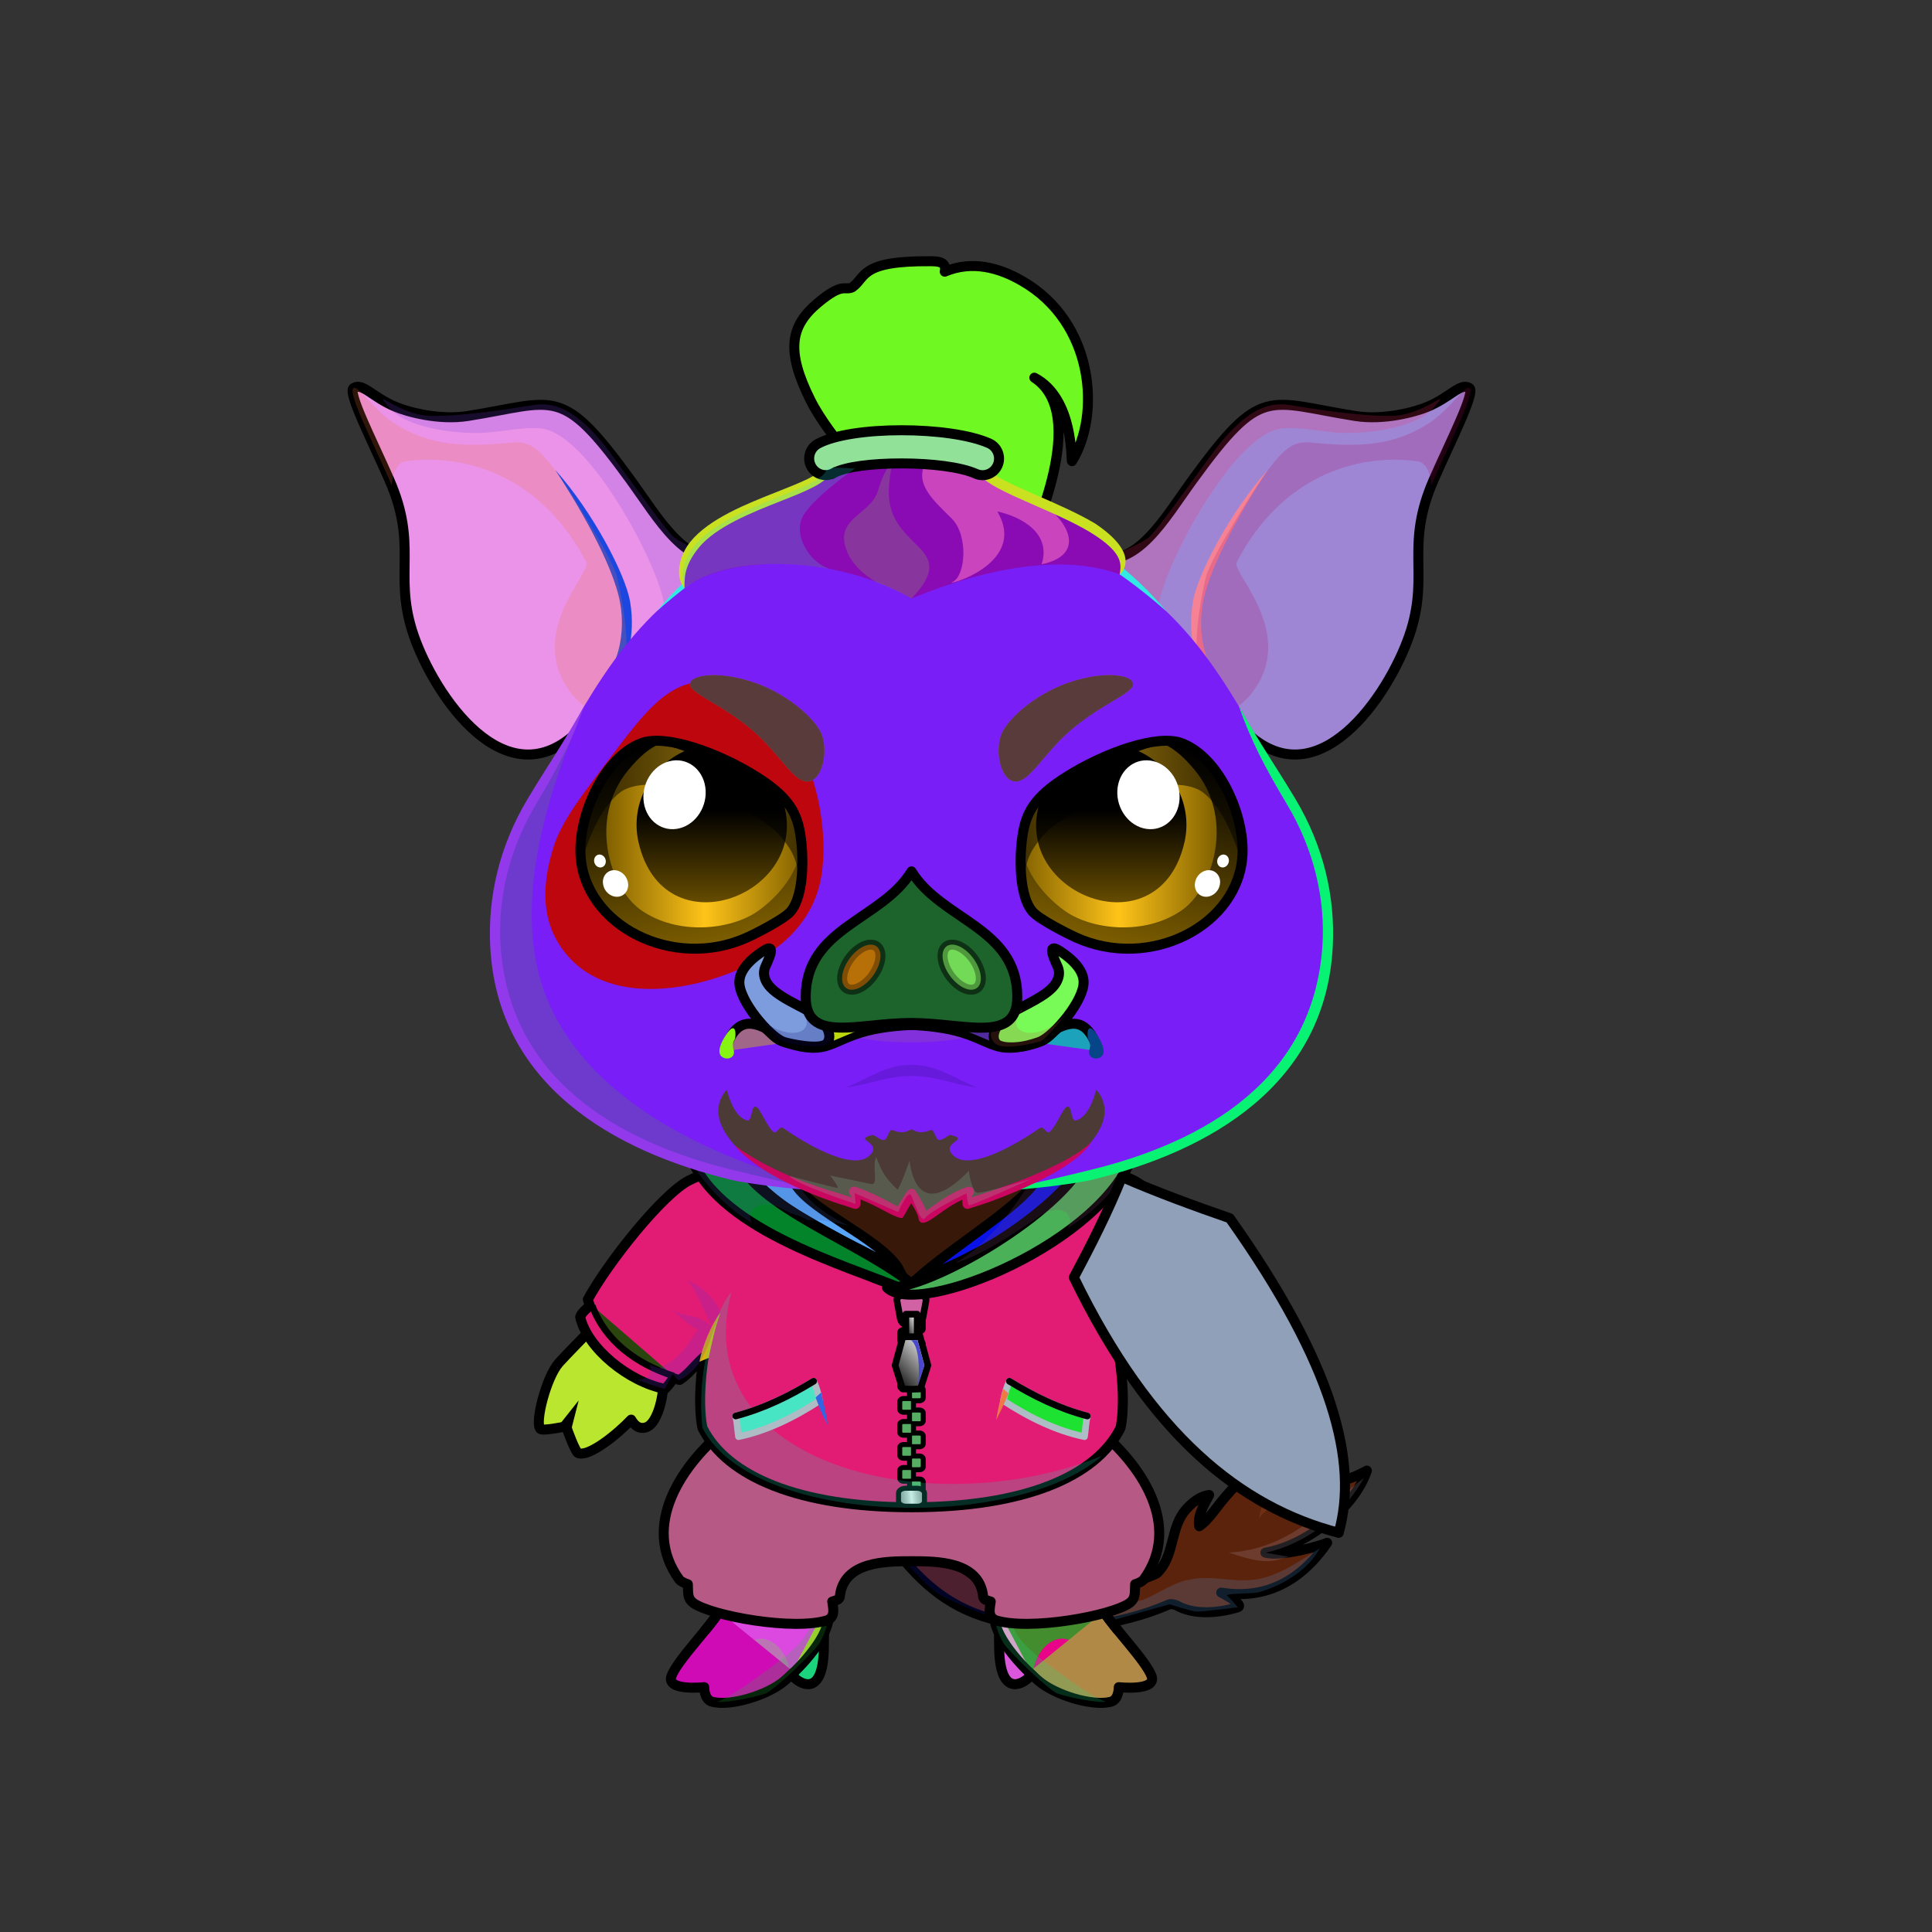 <svg xmlns="http://www.w3.org/2000/svg" xmlns:xlink="http://www.w3.org/1999/xlink" style="shape-rendering:geometricPrecision; text-rendering:geometricPrecision; image-rendering:optimizeQuality; fill-rule:evenodd; clip-rule:evenodd" version="1.1" viewBox="0 0 29000 29000" xml:space="preserve"><rect x="0" y="0" width="29000" height="29000" fill="#333333" stroke="none"/><defs><style type="text/css">.HairBack-Pig0fil0 {fill:none}
.Tail-Pig5fil10 {fill:black;fill-opacity:0.2}
.Tail-Pig5fil35 {fill:url(#Tail-Pig5id23)}
.Tail-Pig5str2 {stroke:black;stroke-width:150;stroke-linecap:round;stroke-linejoin:round}
.RightFoot-Pig0fil37 {fill:#fff8ed}
.RightFoot-Pig0fil38 {fill:#b37676}
.RightFoot-Pig0fil39 {fill:url(#RightFoot-Pig0id227)}
.RightFoot-Pig0fil40 {fill:black}
.RightFoot-Pig0fil10 {fill:black;fill-opacity:0.2}
.RightFoot-Pig0fil0 {fill:none}
.RightFoot-Pig0str2 {stroke:black;stroke-width:150;stroke-linecap:round;stroke-linejoin:round}
.LeftFoot-Pig0fil37 {fill:#fff8ed}
.LeftFoot-Pig0fil38 {fill:#b37676}
.LeftFoot-Pig0fil57 {fill:url(#LeftFoot-Pig0id220)}
.LeftFoot-Pig0fil40 {fill:black}
.LeftFoot-Pig0fil10 {fill:black;fill-opacity:0.2}
.LeftFoot-Pig0fil0 {fill:none}
.LeftFoot-Pig0str2 {stroke:black;stroke-width:150;stroke-linecap:round;stroke-linejoin:round}
.RightPaw-Pig0fil74 {fill:url(#RightPaw-Pig0id25)}
.RightPaw-Pig0fil10 {fill:black;fill-opacity:0.2}
.RightPaw-Pig0fil75 {fill:url(#RightPaw-Pig0id217)}
.RightPaw-Pig0fil40 {fill:black}
.RightPaw-Pig0fil0 {fill:none}
.RightPaw-Pig0str2 {stroke:black;stroke-width:150;stroke-linecap:round;stroke-linejoin:round}
.Body-Pig0fil83 {fill:url(#Body-Pig0id42)}
.Body-Pig0fil10 {fill:black;fill-opacity:0.2}
.Body-Pig0fil84 {fill:black;fill-rule:nonzero}
.LeftPaw-Pig0fil91 {fill:url(#LeftPaw-Pig0id70)}
.LeftPaw-Pig0fil10 {fill:black;fill-opacity:0.2}
.LeftPaw-Pig0fil92 {fill:url(#LeftPaw-Pig0id209)}
.LeftPaw-Pig0fil40 {fill:black}
.LeftPaw-Pig0fil0 {fill:none}
.LeftPaw-Pig0str2 {stroke:black;stroke-width:150;stroke-linecap:round;stroke-linejoin:round}
.Ears-Pig7fil133 {fill:url(#Ears-Pig7id51)}
.Ears-Pig7fil134 {fill:url(#Ears-Pig7id158)}
.Ears-Pig7fil135 {fill:url(#Ears-Pig7id47)}
.Ears-Pig7fil84 {fill:black;fill-rule:nonzero}
.Ears-Pig7fil10 {fill:black;fill-opacity:0.2}
.Ears-Pig7fil136 {fill:url(#Ears-Pig7id6)}
.Ears-Pig7fil137 {fill:url(#Ears-Pig7id170)}
.Ears-Pig7fil138 {fill:url(#Ears-Pig7id20)}
.Ears-Pig7fil0 {fill:none}
.Ears-Pig7str0 {stroke:black;stroke-width:150;stroke-linecap:round;stroke-linejoin:round}
.Head-Pig1fil160 {fill:url(#Head-Pig1id50)}
.Head-Pig1fil161 {fill:url(#Head-Pig1id159)}
.Head-Pig1fil10 {fill:black;fill-opacity:0.2}
.Head-Pig1fil84 {fill:black;fill-rule:nonzero}
.Mouth-Pig8fil26 {fill:black;fill-opacity:0.302}
.Mouth-Pig8fil172 {fill:black;fill-rule:nonzero;fill-opacity:0.2}
.Mouth-Pig8fil169 {fill:black}
.Mouth-Pig8fil10 {fill:black;fill-opacity:0.2}
.Mouth-Pig8fil0 {fill:none}
.Mouth-Pig8str0 {stroke:black;stroke-width:150;stroke-linecap:round;stroke-linejoin:round}
.Mouth-Pig8fil173 {fill:white}
.EyesClosed-Pig9fil38 {fill:#b37676}
.EyesClosed-Pig9fil148 {fill:black;fill-opacity:0.502}
.EyesClosed-Pig9fil84 {fill:black;fill-rule:nonzero}
.Eyes-Pig9fil226 {fill:url(#Eyes-Pig9id148)}
.Eyes-Pig9fil227 {fill:url(#Eyes-Pig9id10)}
.Eyes-Pig9fil228 {fill:url(#Eyes-Pig9id45)}
.Eyes-Pig9fil148 {fill:black;fill-opacity:0.502}
.Eyes-Pig9fil173 {fill:white}
.Eyes-Pig9fil229 {fill:url(#Eyes-Pig9id161)}
.Eyes-Pig9fil230 {fill:url(#Eyes-Pig9id64)}
.Eyes-Pig9fil231 {fill:url(#Eyes-Pig9id76)}
.Eyes-Pig9fil0 {fill:none}
.Eyes-Pig9str0 {stroke:black;stroke-width:150;stroke-linecap:round;stroke-linejoin:round}
.Moustache-Pig3fil234 {fill:url(#Moustache-Pig3id41)}
.Moustache-Pig3fil84 {fill:black;fill-rule:nonzero}
.Moustache-Pig3fil10 {fill:black;fill-opacity:0.2}
.Nose-Pig6fil244 {fill:url(#Nose-Pig6id181)}
.Nose-Pig6str0 {stroke:black;stroke-width:150;stroke-linecap:round;stroke-linejoin:round}
.Nose-Pig6fil26 {fill:black;fill-opacity:0.302}
.Nose-Pig6str3 {stroke:black;stroke-width:150;stroke-linecap:round;stroke-linejoin:round;stroke-opacity:0.302}
.Nose-Pig6fil237 {fill:none}
.Hair-Pig4fil250 {fill:url(#Hair-Pig4id8)}
.Hair-Pig4fil10 {fill:black;fill-opacity:0.2}
.Hair-Pig4fil84 {fill:black;fill-rule:nonzero}
.Hair-Pig4fil246 {fill:#454041;fill-opacity:0.702}
.Hair-Pig4fil251 {fill:url(#Hair-Pig4id24)}
.Hair-Pig4fil0 {fill:none}
.Hair-Pig4str0 {stroke:black;stroke-width:150;stroke-linecap:round;stroke-linejoin:round}
.Hair-Pig4fil252 {fill:url(#Hair-Pig4id85)}
.Hair-Pig4str1 {stroke:black;stroke-width:150}
.NecklaceBunnySuitLower-Mediumfil339 {fill:url(#NecklaceBunnySuitLower-Mediumid84)}
.NecklaceBunnySuitLower-Mediumfil338 {fill:#000485;fill-opacity:0.2}
.NecklaceBunnySuitLower-Mediumfil115 {fill:white;fill-opacity:0.702}
.NecklaceBunnySuitLower-Mediumfil26 {fill:none}
.NecklaceBunnySuitLower-Mediumstr21 {stroke:#ADBCC5;stroke-width:100;stroke-miterlimit:22.926}
.NecklaceBunnySuitLower-Mediumstr22 {stroke:black;stroke-width:76.64;stroke-miterlimit:22.926}
.NecklaceBunnySuitLower-Mediumstr0 {stroke:black;stroke-width:150;stroke-linecap:round;stroke-linejoin:round;stroke-miterlimit:22.926}
.NecklaceBunnySuit-Mediumfil358 {fill:url(#NecklaceBunnySuit-Mediumid3)}
.NecklaceBunnySuit-Mediumfil347 {fill:#EBFDFF;fill-opacity:0.702}
.NecklaceBunnySuit-Mediumfil18 {fill:black}
.NecklaceBunnySuit-Mediumfil338 {fill:#000485;fill-opacity:0.2}
.NecklaceBunnySuit-Mediumfil127 {fill:white}
.NecklaceBunnySuit-Mediumfil364 {fill:url(#NecklaceBunnySuit-Mediumid28)}
.NecklaceBunnySuit-Mediumfil365 {fill:url(#NecklaceBunnySuit-Mediumid151)}
.NecklaceBunnySuit-Mediumfil350 {fill:#ADBCC5}
.NecklaceBunnySuit-Mediumfil366 {fill:url(#NecklaceBunnySuit-Mediumid22)}
.NecklaceBunnySuit-Mediumfil367 {fill:url(#NecklaceBunnySuit-Mediumid268)}
.NecklaceBunnySuit-Mediumfil26 {fill:none}
.NecklaceBunnySuit-Mediumstr21 {stroke:#ADBCC5;stroke-width:100;stroke-miterlimit:22.926}
.NecklaceBunnySuit-Mediumstr23 {stroke:black;stroke-width:100;stroke-miterlimit:22.926}
.NecklaceBunnySuit-Mediumstr0 {stroke:black;stroke-width:150;stroke-linecap:round;stroke-linejoin:round;stroke-miterlimit:22.926}
.NecklaceBunnySuit-Mediumfil359 {fill:url(#NecklaceBunnySuit-Mediumid35)}
.NecklaceBunnySuit-Mediumstr24 {stroke:black;stroke-width:75;stroke-miterlimit:22.926}
.NecklaceBunnySuit-Mediumfil360 {fill:url(#NecklaceBunnySuit-Mediumid223)}
.NecklaceBunnySuit-Mediumstr13 {stroke:black;stroke-width:100;stroke-linecap:round;stroke-linejoin:round;stroke-miterlimit:22.926}
.NecklaceBunnySuit-Mediumfil361 {fill:url(#NecklaceBunnySuit-Mediumid239)}
.NecklaceBunnySuit-Mediumfil362 {fill:url(#NecklaceBunnySuit-Mediumid18)}
.NecklaceBunnySuit-Mediumfil363 {fill:url(#NecklaceBunnySuit-Mediumid54)}
.NecklaceBunnySuit-Mediumstr25 {stroke:#ADBCC5;stroke-width:100;stroke-linecap:round;stroke-linejoin:round;stroke-miterlimit:22.926}
.NecklaceBunnySuit-Mediumfil368 {fill:url(#NecklaceBunnySuit-Mediumid14)}
.NecklaceBunnySuit-Mediumstr5 {stroke:black;stroke-width:150;stroke-miterlimit:22.926}
.NecklaceBunnySuit-Mediumfil369 {fill:url(#NecklaceBunnySuit-Mediumid11)}
.NecklaceBunnySuit-Mediumfil370 {fill:url(#NecklaceBunnySuit-Mediumid20)}
.NecklaceBunnySuit-Mediumfil371 {fill:url(#NecklaceBunnySuit-Mediumid9)}
.BraceletCutangaShield-Mediumfil263 {fill:url(#BraceletCutangaShield-Mediumid4)}
.BraceletCutangaShield-Mediumfil264 {fill:url(#BraceletCutangaShield-Mediumid409);fill-rule:nonzero}
.BraceletCutangaShield-Mediumfil265 {fill:url(#BraceletCutangaShield-Mediumid406);fill-rule:nonzero}
.BraceletCutangaShield-Mediumfil42 {fill:white;fill-rule:nonzero;fill-opacity:0.502}
.BraceletCutangaShield-Mediumfil248 {fill:white;fill-opacity:0.502}
.BraceletCutangaShield-Mediumfil266 {fill:url(#BraceletCutangaShield-Mediumid109)}
.BraceletCutangaShield-Mediumfil267 {fill:url(#BraceletCutangaShield-Mediumid407);fill-rule:nonzero}
.BraceletCutangaShield-Mediumfil268 {fill:url(#BraceletCutangaShield-Mediumid396);fill-rule:nonzero}
.BraceletCutangaShield-Mediumfil271 {fill:url(#BraceletCutangaShield-Mediumid397);fill-rule:nonzero}
.BraceletCutangaShield-Mediumfil272 {fill:url(#BraceletCutangaShield-Mediumid417);fill-rule:nonzero}
.BraceletCutangaShield-Mediumfil258 {fill:white;fill-rule:nonzero;fill-opacity:0.4}
.BraceletCutangaShield-Mediumfil274 {fill:url(#BraceletCutangaShield-Mediumid363);fill-rule:nonzero}
.BraceletCutangaShield-Mediumfil275 {fill:url(#BraceletCutangaShield-Mediumid356);fill-rule:nonzero}
.BraceletCutangaShield-Mediumfil276 {fill:url(#BraceletCutangaShield-Mediumid334)}
.BraceletCutangaShield-Mediumfil12 {fill:black;fill-opacity:0.2}
.BraceletCutangaShield-Mediumfil16 {fill:none}
.BraceletCutangaShield-Mediumstr23 {stroke:#727272;stroke-width:75;stroke-linecap:round;stroke-linejoin:round;stroke-miterlimit:22.926}
.BraceletCutangaShield-Mediumfil249 {fill:none;fill-rule:nonzero}
.BraceletCutangaShield-Mediumstr24 {stroke:#4B4B4B;stroke-width:75;stroke-linecap:round;stroke-linejoin:round;stroke-miterlimit:22.926}
.BraceletCutangaShield-Mediumfil269 {fill:url(#BraceletCutangaShield-Mediumid333)}
.BraceletCutangaShield-Mediumstr25 {stroke:#727272;stroke-width:75;stroke-miterlimit:22.926}
.BraceletCutangaShield-Mediumfil270 {fill:url(#BraceletCutangaShield-Mediumid329)}
.BraceletCutangaShield-Mediumfil273 {fill:url(#BraceletCutangaShield-Mediumid420);fill-rule:nonzero}
.BraceletCutangaShield-Mediumfil277 {fill:url(#BraceletCutangaShield-Mediumid332)}
.BraceletCutangaShield-Mediumstr26 {stroke:#4F4F4E;stroke-width:75;stroke-miterlimit:22.926}
.BraceletCutangaShield-Mediumstr3 {stroke:black;stroke-width:150;stroke-linecap:round;stroke-linejoin:round;stroke-miterlimit:22.926}
</style><linearGradient gradientUnits="userSpaceOnUse" id="Tail-Pig5id23" x1="19917.1" x2="13826.1" xlink:href="#Tail-Pig5id5" y1="22314.1" y2="23990.6">
  </linearGradient><linearGradient gradientUnits="objectBoundingBox" id="RightFoot-Pig0id227" x1="50%" x2="50%" xlink:href="#RightFoot-Pig0id0" y1="100%" y2="0%">
  </linearGradient><linearGradient gradientUnits="objectBoundingBox" id="LeftFoot-Pig0id220" x1="50%" x2="50%" xlink:href="#LeftFoot-Pig0id0" y1="100%" y2="0%">
  </linearGradient><linearGradient gradientUnits="objectBoundingBox" id="RightPaw-Pig0id25" x1="81.883%" x2="18.117%" y1="89.198%" y2="10.802%">
   <stop offset="0" style="stop-opacity:1; stop-color:#c7b391"/>
   <stop offset="0.62" style="stop-opacity:1; stop-color:#ecd9b8"/>
   <stop offset="1" style="stop-opacity:1; stop-color:#ecd9b8"/>
  </linearGradient><linearGradient gradientUnits="objectBoundingBox" id="RightPaw-Pig0id217" x1="50%" x2="50%" xlink:href="#RightPaw-Pig0id0" y1="100%" y2="0%">
  </linearGradient><linearGradient gradientUnits="objectBoundingBox" id="Body-Pig0id42" x1="50%" x2="50%" y1="0%" y2="100%">
   <stop offset="0" style="stop-opacity:1; stop-color:#c7b391"/>
   <stop offset="0.031" style="stop-opacity:1; stop-color:#c7b391"/>
   <stop offset="0.529" style="stop-opacity:1; stop-color:#ecd9b8"/>
   <stop offset="1" style="stop-opacity:1; stop-color:#fff8ed"/>
  </linearGradient><linearGradient gradientUnits="objectBoundingBox" id="LeftPaw-Pig0id70" x1="18.117%" x2="81.883%" xlink:href="#LeftPaw-Pig0id25" y1="89.198%" y2="10.802%">
  </linearGradient><linearGradient gradientUnits="objectBoundingBox" id="LeftPaw-Pig0id209" x1="50%" x2="50%" xlink:href="#LeftPaw-Pig0id0" y1="100%" y2="0%">
  </linearGradient><linearGradient gradientUnits="userSpaceOnUse" id="Ears-Pig7id51" x1="19233.2" x2="19233.2" xlink:href="#Ears-Pig7id3" y1="11073.2" y2="5805.29">
  </linearGradient><linearGradient gradientUnits="userSpaceOnUse" id="Ears-Pig7id158" x1="21786.2" x2="18232.6" xlink:href="#Ears-Pig7id18" y1="7178.24" y2="9948.8">
  </linearGradient><linearGradient gradientUnits="userSpaceOnUse" id="Ears-Pig7id47" x1="20990.1" x2="17956" xlink:href="#Ears-Pig7id20" y1="8637.51" y2="9507.53">
  </linearGradient><linearGradient gradientUnits="userSpaceOnUse" id="Ears-Pig7id6" x1="8130.65" x2="8130.65" xlink:href="#Ears-Pig7id3" y1="11073.2" y2="5805.29">
  </linearGradient><linearGradient gradientUnits="userSpaceOnUse" id="Ears-Pig7id170" x1="5577.66" x2="9131.3" xlink:href="#Ears-Pig7id18" y1="7178.24" y2="9948.8">
  </linearGradient><linearGradient gradientUnits="objectBoundingBox" id="Head-Pig1id50" x1="50%" x2="50%" xlink:href="#Head-Pig1id3" y1="100%" y2="0%">
  </linearGradient><linearGradient gradientUnits="userSpaceOnUse" id="Head-Pig1id159" x1="10433.5" x2="10113" xlink:href="#Head-Pig1id0" y1="14832.1" y2="10239.8">
  </linearGradient><linearGradient gradientUnits="userSpaceOnUse" id="Eyes-Pig9id148" x1="16641" x2="17334.4" y1="14255.9" y2="11076.2">
   <stop offset="0" style="stop-opacity:1; stop-color:#806000"/>
   <stop offset="1" style="stop-opacity:1; stop-color:black"/>
  </linearGradient><linearGradient gradientUnits="userSpaceOnUse" id="Eyes-Pig9id10" x1="15305.7" x2="18262.7" y1="12539.6" y2="12539.6">
   <stop offset="0" style="stop-opacity:1; stop-color:#806000"/>
   <stop offset="0.502" style="stop-opacity:1; stop-color:#ffc419"/>
   <stop offset="1" style="stop-opacity:1; stop-color:#806000"/>
  </linearGradient><linearGradient gradientUnits="userSpaceOnUse" id="Eyes-Pig9id45" x1="16680.3" x2="16680.3" y1="11243.5" y2="13543.4">
   <stop offset="0" style="stop-opacity:1; stop-color:black"/>
   <stop offset="0.4" style="stop-opacity:1; stop-color:black"/>
   <stop offset="1" style="stop-opacity:1; stop-color:#664c00"/>
  </linearGradient><linearGradient gradientUnits="userSpaceOnUse" id="Eyes-Pig9id161" x1="10722.8" x2="10029.5" xlink:href="#Eyes-Pig9id148" y1="14255.9" y2="11076.2">
  </linearGradient><linearGradient gradientUnits="userSpaceOnUse" id="Eyes-Pig9id64" x1="9101.23" x2="12058.2" xlink:href="#Eyes-Pig9id10" y1="12539.6" y2="12539.6">
  </linearGradient><linearGradient gradientUnits="userSpaceOnUse" id="Eyes-Pig9id76" x1="10683.6" x2="10683.6" xlink:href="#Eyes-Pig9id45" y1="11243.5" y2="13543.4">
  </linearGradient><linearGradient gradientUnits="userSpaceOnUse" id="Moustache-Pig3id41" x1="13681.9" x2="13681.9" y1="18279.7" y2="16359.7">
   <stop offset="0" style="stop-opacity:1; stop-color:#2b2425"/>
   <stop offset="0.6" style="stop-opacity:1; stop-color:#2b2425"/>
   <stop offset="1" style="stop-opacity:1; stop-color:#454041"/>
  </linearGradient><linearGradient gradientUnits="userSpaceOnUse" id="Nose-Pig6id181" x1="13681.9" x2="13681.9" xlink:href="#Nose-Pig6id151" y1="13079.6" y2="15426.2">
  </linearGradient><linearGradient gradientUnits="userSpaceOnUse" id="Hair-Pig4id8" x1="14145" x2="14145" xlink:href="#Hair-Pig4id7" y1="3897.69" y2="8320.53">
  </linearGradient><linearGradient gradientUnits="userSpaceOnUse" id="Hair-Pig4id24" x1="13551.5" x2="13551.5" xlink:href="#Hair-Pig4id7" y1="6803" y2="8984.48">
  </linearGradient><linearGradient gradientUnits="userSpaceOnUse" id="Hair-Pig4id85" x1="12145.8" x2="14996" xlink:href="#Hair-Pig4id10" y1="6795.31" y2="6795.31">
  </linearGradient><linearGradient gradientUnits="userSpaceOnUse" id="NecklaceBunnySuitLower-Mediumid84" x1="9962.6" x2="17400.83" xlink:href="#NecklaceBunnySuitLower-Mediumid13" y1="22879.11" y2="22879.11">
  </linearGradient><linearGradient gradientUnits="userSpaceOnUse" id="NecklaceBunnySuit-Mediumid3" x1="8708.76" x2="18655.88" y1="20044.72" y2="20044.72">
   <stop offset="0" style="stop-opacity:1; stop-color:#7F9AC9"/>
   <stop offset="0.212" style="stop-opacity:1; stop-color:#7EE6DF"/>
   <stop offset="0.341" style="stop-opacity:1; stop-color:#7FD6FF"/>
   <stop offset="1" style="stop-opacity:1; stop-color:#C4FFDF"/>
  </linearGradient><linearGradient gradientUnits="userSpaceOnUse" id="NecklaceBunnySuit-Mediumid28" x1="11301.34" x2="12044.36" y1="21528.3" y2="20769.28">
   <stop offset="0" style="stop-opacity:1; stop-color:#7FAACE"/>
   <stop offset="1" style="stop-opacity:1; stop-color:#9CF2FF"/>
  </linearGradient><linearGradient gradientUnits="userSpaceOnUse" id="NecklaceBunnySuit-Mediumid151" x1="11283.04" x2="12130.12" y1="20930.74" y2="21245">
   <stop offset="0" style="stop-opacity:1; stop-color:#88C0DD"/>
   <stop offset="1" style="stop-opacity:1; stop-color:#D9FAFF"/>
  </linearGradient><linearGradient gradientUnits="userSpaceOnUse" id="NecklaceBunnySuit-Mediumid22" x1="15061.79" x2="16320.23" xlink:href="#NecklaceBunnySuit-Mediumid0" y1="21148.79" y2="21148.79">
  </linearGradient><linearGradient gradientUnits="userSpaceOnUse" id="NecklaceBunnySuit-Mediumid268" x1="16080.82" x2="15233.74" xlink:href="#NecklaceBunnySuit-Mediumid199" y1="20930.74" y2="21245">
  </linearGradient><linearGradient gradientUnits="userSpaceOnUse" id="NecklaceBunnySuit-Mediumid35" x1="13505.52" x2="13858.34" y1="21181.96" y2="21181.96">
   <stop offset="0" style="stop-opacity:1; stop-color:#8C8C8C"/>
   <stop offset="0.329" style="stop-opacity:1; stop-color:#C7C7C7"/>
   <stop offset="0.502" style="stop-opacity:1; stop-color:#F2F2F2"/>
   <stop offset="0.69" style="stop-opacity:1; stop-color:#C7C7C7"/>
   <stop offset="1" style="stop-opacity:1; stop-color:#8F8F8F"/>
  </linearGradient><linearGradient gradientUnits="userSpaceOnUse" id="NecklaceBunnySuit-Mediumid223" x1="13843.57" x2="13526.46" xlink:href="#NecklaceBunnySuit-Mediumid122" y1="19500.6" y2="19788.11">
  </linearGradient><linearGradient gradientUnits="userSpaceOnUse" id="NecklaceBunnySuit-Mediumid239" x1="13924.42" x2="13412.55" xlink:href="#NecklaceBunnySuit-Mediumid18" y1="20149.96" y2="20617.46">
  </linearGradient><linearGradient gradientUnits="userSpaceOnUse" id="NecklaceBunnySuit-Mediumid54" x1="13488.46" x2="13875.4" xlink:href="#NecklaceBunnySuit-Mediumid35" y1="22491.36" y2="22456.32">
  </linearGradient><linearGradient gradientUnits="objectBoundingBox" id="NecklaceBunnySuit-Mediumid14" x1="0%" x2="100%" xlink:href="#NecklaceBunnySuit-Mediumid9" y1="50%" y2="50%">
  </linearGradient><linearGradient gradientUnits="userSpaceOnUse" id="NecklaceBunnySuit-Mediumid11" x1="10334.73" x2="13752.63" xlink:href="#NecklaceBunnySuit-Mediumid9" y1="18284.61" y2="18284.61">
  </linearGradient><linearGradient gradientUnits="userSpaceOnUse" id="NecklaceBunnySuit-Mediumid20" x1="13720.01" x2="16166.36" xlink:href="#NecklaceBunnySuit-Mediumid9" y1="18425.99" y2="18425.99">
  </linearGradient><linearGradient gradientUnits="userSpaceOnUse" id="BraceletCutangaShield-Mediumid4" x1="20060.48" x2="16246.83" y1="19202.47" y2="21472.4">
   <stop offset="0" style="stop-opacity:1; stop-color:#2D2D2D"/>
   <stop offset="0.102" style="stop-opacity:1; stop-color:#5C5C5C"/>
   <stop offset="0.2" style="stop-opacity:1; stop-color:#474747"/>
   <stop offset="0.322" style="stop-opacity:1; stop-color:#A3A3A3"/>
   <stop offset="0.439" style="stop-opacity:1; stop-color:#41403E"/>
   <stop offset="0.49" style="stop-opacity:1; stop-color:#444342"/>
   <stop offset="0.671" style="stop-opacity:1; stop-color:#242322"/>
   <stop offset="0.82" style="stop-opacity:1; stop-color:#2E2E2E"/>
   <stop offset="0.949" style="stop-opacity:1; stop-color:#242322"/>
   <stop offset="1" style="stop-opacity:1; stop-color:#303030"/>
  </linearGradient><linearGradient gradientUnits="userSpaceOnUse" id="BraceletCutangaShield-Mediumid409" x1="20365.78" x2="19921.48" xlink:href="#BraceletCutangaShield-Mediumid394" y1="22156.48" y2="22245.18">
  </linearGradient><linearGradient gradientUnits="userSpaceOnUse" id="BraceletCutangaShield-Mediumid406" x1="19559.35" x2="19661.53" xlink:href="#BraceletCutangaShield-Mediumid394" y1="21805.3" y2="21708.9">
  </linearGradient><linearGradient gradientUnits="userSpaceOnUse" id="BraceletCutangaShield-Mediumid109" x1="18515.92" x2="18522.03" y1="20418.7" y2="20414.98">
   <stop offset="0" style="stop-opacity:1; stop-color:#2D2D2D"/>
   <stop offset="0.369" style="stop-opacity:1; stop-color:#514F4C"/>
   <stop offset="0.58" style="stop-opacity:1; stop-color:#737373"/>
   <stop offset="0.702" style="stop-opacity:1; stop-color:#919191"/>
   <stop offset="1" style="stop-opacity:1; stop-color:#4A4A4A"/>
  </linearGradient><linearGradient gradientUnits="userSpaceOnUse" id="BraceletCutangaShield-Mediumid407" x1="17819.22" x2="18007.74" xlink:href="#BraceletCutangaShield-Mediumid354" y1="18868.56" y2="18756.72">
  </linearGradient><linearGradient gradientUnits="userSpaceOnUse" id="BraceletCutangaShield-Mediumid396" x1="18716.95" x2="18977.77" xlink:href="#BraceletCutangaShield-Mediumid392" y1="19454.22" y2="19314.51">
  </linearGradient><linearGradient gradientUnits="userSpaceOnUse" id="BraceletCutangaShield-Mediumid397" x1="18996.22" x2="19251.64" y1="22826.3" y2="22349.7">
   <stop offset="0" style="stop-opacity:1; stop-color:#545454"/>
   <stop offset="0.29" style="stop-opacity:1; stop-color:#757575"/>
   <stop offset="0.361" style="stop-opacity:1; stop-color:#969696"/>
   <stop offset="0.49" style="stop-opacity:1; stop-color:#D9D9D9"/>
   <stop offset="0.612" style="stop-opacity:1; stop-color:#8B8B8B"/>
   <stop offset="0.71" style="stop-opacity:1; stop-color:#C4C4C4"/>
   <stop offset="1" style="stop-opacity:1; stop-color:#7A7A7A"/>
  </linearGradient><linearGradient gradientUnits="userSpaceOnUse" id="BraceletCutangaShield-Mediumid417" x1="19023.27" x2="19148.95" xlink:href="#BraceletCutangaShield-Mediumid348" y1="22010.24" y2="21902.13">
  </linearGradient><linearGradient gradientUnits="userSpaceOnUse" id="BraceletCutangaShield-Mediumid363" x1="17084.86" x2="17328.03" xlink:href="#BraceletCutangaShield-Mediumid354" y1="19160.44" y2="19001.75">
  </linearGradient><linearGradient gradientUnits="userSpaceOnUse" id="BraceletCutangaShield-Mediumid356" x1="16880.05" x2="17193.45" xlink:href="#BraceletCutangaShield-Mediumid348" y1="20186.15" y2="19957.51">
  </linearGradient><radialGradient cx="18142.58" cy="21363.05" fx="18142.58" fy="21363.05" gradientTransform="matrix(1.279 -0.486 0.724 1.189 -20544 4779)" gradientUnits="userSpaceOnUse" id="BraceletCutangaShield-Mediumid334" r="94.99" xlink:href="#BraceletCutangaShield-Mediumid328">
  </radialGradient><radialGradient cx="19543.77" cy="20831.58" fx="19543.77" fy="20831.58" gradientTransform="matrix(0.998 -0.379 0.746 1.224 -15498 2729)" gradientUnits="userSpaceOnUse" id="BraceletCutangaShield-Mediumid333" r="92.23" xlink:href="#BraceletCutangaShield-Mediumid328">
  </radialGradient><radialGradient cx="18295.32" cy="18854.03" fx="18295.32" fy="18854.03" gradientTransform="matrix(0.998 -0.379 0.746 1.224 -14026 2700)" gradientUnits="userSpaceOnUse" id="BraceletCutangaShield-Mediumid329" r="92.23" xlink:href="#BraceletCutangaShield-Mediumid328">
  </radialGradient><linearGradient gradientUnits="userSpaceOnUse" id="BraceletCutangaShield-Mediumid420" x1="19025.54" x2="19146.69" xlink:href="#BraceletCutangaShield-Mediumid397" y1="22036.35" y2="21876.02">
  </linearGradient><radialGradient cx="16976.36" cy="19354.27" fx="16976.36" fy="19354.27" gradientTransform="matrix(1.28 -0.486 0.724 1.189 -18766 4590)" gradientUnits="userSpaceOnUse" id="BraceletCutangaShield-Mediumid332" r="94.98" xlink:href="#BraceletCutangaShield-Mediumid328">
  </radialGradient><linearGradient gradientUnits="userSpaceOnUse" id="Tail-Pig5id5" x1="18537.4" x2="18537.4" y1="11625" y2="5118.17">
   <stop offset="0" style="stop-opacity:1; stop-color:#b37676"/>
   <stop offset="1" style="stop-opacity:1; stop-color:#ecd9b8"/>
  </linearGradient><linearGradient gradientUnits="userSpaceOnUse" id="RightFoot-Pig0id0" x1="16257.8" x2="16257.8" y1="21560.3" y2="23683.4">
   <stop offset="0" style="stop-opacity:1; stop-color:#b37676"/>
   <stop offset="1" style="stop-opacity:1; stop-color:#d9a5a5"/>
  </linearGradient><linearGradient gradientUnits="userSpaceOnUse" id="LeftFoot-Pig0id0" x1="16257.8" x2="16257.8" y1="21560.3" y2="23683.4">
   <stop offset="0" style="stop-opacity:1; stop-color:#b37676"/>
   <stop offset="1" style="stop-opacity:1; stop-color:#d9a5a5"/>
  </linearGradient><linearGradient gradientUnits="userSpaceOnUse" id="RightPaw-Pig0id0" x1="16257.8" x2="16257.8" y1="21560.3" y2="23683.4">
   <stop offset="0" style="stop-opacity:1; stop-color:#b37676"/>
   <stop offset="1" style="stop-opacity:1; stop-color:#d9a5a5"/>
  </linearGradient><linearGradient gradientUnits="objectBoundingBox" id="LeftPaw-Pig0id25" x1="81.883%" x2="18.117%" y1="89.198%" y2="10.802%">
   <stop offset="0" style="stop-opacity:1; stop-color:#c7b391"/>
   <stop offset="0.62" style="stop-opacity:1; stop-color:#ecd9b8"/>
   <stop offset="1" style="stop-opacity:1; stop-color:#ecd9b8"/>
  </linearGradient><linearGradient gradientUnits="userSpaceOnUse" id="LeftPaw-Pig0id0" x1="16257.8" x2="16257.8" y1="21560.3" y2="23683.4">
   <stop offset="0" style="stop-opacity:1; stop-color:#b37676"/>
   <stop offset="1" style="stop-opacity:1; stop-color:#d9a5a5"/>
  </linearGradient><linearGradient gradientUnits="userSpaceOnUse" id="Ears-Pig7id3" x1="18922.8" x2="18922.8" y1="11187.2" y2="5413.87">
   <stop offset="0" style="stop-opacity:1; stop-color:#c7b391"/>
   <stop offset="0.388" style="stop-opacity:1; stop-color:#ecd9b8"/>
   <stop offset="1" style="stop-opacity:1; stop-color:#fff8ed"/>
  </linearGradient><linearGradient gradientUnits="userSpaceOnUse" id="Ears-Pig7id18" x1="21517.2" x2="17496.7" y1="8655.92" y2="7801.34">
   <stop offset="0" style="stop-opacity:1; stop-color:#F5E2E2"/>
   <stop offset="1" style="stop-opacity:1; stop-color:#C49D9D"/>
  </linearGradient><linearGradient gradientUnits="userSpaceOnUse" id="Ears-Pig7id20" x1="6373.79" x2="9407.93" y1="8637.51" y2="9507.53">
   <stop offset="0" style="stop-opacity:1; stop-color:#E4ADAD"/>
   <stop offset="1" style="stop-opacity:1; stop-color:#B87984"/>
  </linearGradient><linearGradient gradientUnits="userSpaceOnUse" id="Head-Pig1id3" x1="18922.8" x2="18922.8" y1="11187.2" y2="5413.87">
   <stop offset="0" style="stop-opacity:1; stop-color:#c7b391"/>
   <stop offset="0.388" style="stop-opacity:1; stop-color:#ecd9b8"/>
   <stop offset="1" style="stop-opacity:1; stop-color:#fff8ed"/>
  </linearGradient><linearGradient gradientUnits="userSpaceOnUse" id="Head-Pig1id0" x1="16257.8" x2="16257.8" y1="21560.3" y2="23683.4">
   <stop offset="0" style="stop-opacity:1; stop-color:#b37676"/>
   <stop offset="1" style="stop-opacity:1; stop-color:#d9a5a5"/>
  </linearGradient><linearGradient gradientUnits="userSpaceOnUse" id="Nose-Pig6id151" x1="13681.9" x2="13681.9" y1="13554.2" y2="15469.2">
   <stop offset="0" style="stop-opacity:1; stop-color:#FFCCCC"/>
   <stop offset="1" style="stop-opacity:1; stop-color:#DB9092"/>
  </linearGradient><linearGradient gradientUnits="userSpaceOnUse" id="Hair-Pig4id7" x1="17165.3" x2="17165.3" y1="19960.9" y2="12270.8">
   <stop offset="0" style="stop-opacity:1; stop-color:#2b2425"/>
   <stop offset="1" style="stop-opacity:1; stop-color:#454041"/>
  </linearGradient><linearGradient gradientUnits="userSpaceOnUse" id="Hair-Pig4id10" x1="15305.7" x2="18262.7" y1="12539.6" y2="12539.6">
   <stop offset="0" style="stop-opacity:1; stop-color:#806000"/>
   <stop offset="0.502" style="stop-opacity:1; stop-color:#ffc419"/>
   <stop offset="1" style="stop-opacity:1; stop-color:#806000"/>
  </linearGradient><linearGradient gradientUnits="userSpaceOnUse" id="NecklaceBunnySuitLower-Mediumid13" x1="10179.64" x2="17183.78" y1="23214.63" y2="23214.63">
   <stop offset="0" style="stop-opacity:1; stop-color:#92AEDE"/>
   <stop offset="0.212" style="stop-opacity:1; stop-color:#9BFFF8"/>
   <stop offset="0.341" style="stop-opacity:1; stop-color:#7FD6FF"/>
   <stop offset="1" style="stop-opacity:1; stop-color:#C4FFDF"/>
  </linearGradient><linearGradient gradientUnits="userSpaceOnUse" id="NecklaceBunnySuit-Mediumid0" x1="14895.33" x2="16188.12" y1="21826.01" y2="21826.01">
   <stop offset="0" style="stop-opacity:1; stop-color:#A7E1F2"/>
   <stop offset="1" style="stop-opacity:1; stop-color:#9CF2FF"/>
  </linearGradient><linearGradient gradientUnits="userSpaceOnUse" id="NecklaceBunnySuit-Mediumid199" x1="15973.88" x2="15069.23" y1="20861.22" y2="21493.49">
   <stop offset="0" style="stop-opacity:1; stop-color:#A6E3F3"/>
   <stop offset="1" style="stop-opacity:1; stop-color:#D9FAFF"/>
  </linearGradient><linearGradient gradientUnits="userSpaceOnUse" id="NecklaceBunnySuit-Mediumid122" x1="13813.85" x2="13496.74" y1="19285.62" y2="19573.13">
   <stop offset="0" style="stop-opacity:1; stop-color:#8C8C8C"/>
   <stop offset="0.231" style="stop-opacity:1; stop-color:#F2F2F2"/>
   <stop offset="1" style="stop-opacity:1; stop-color:#8F8F8F"/>
  </linearGradient><linearGradient gradientUnits="userSpaceOnUse" id="NecklaceBunnySuit-Mediumid18" x1="13776.76" x2="13587.1" y1="19849.07" y2="19942.21">
   <stop offset="0" style="stop-opacity:1; stop-color:#F1F1F1"/>
   <stop offset="1" style="stop-opacity:1; stop-color:#262626"/>
  </linearGradient><linearGradient gradientUnits="userSpaceOnUse" id="NecklaceBunnySuit-Mediumid9" x1="13314.14" x2="17029.11" y1="18316.11" y2="18316.11">
   <stop offset="0" style="stop-opacity:1; stop-color:#45C4FF"/>
   <stop offset="0.322" style="stop-opacity:1; stop-color:#58CAFF"/>
   <stop offset="1" style="stop-opacity:1; stop-color:#CFF0FF"/>
  </linearGradient><linearGradient gradientUnits="userSpaceOnUse" id="BraceletCutangaShield-Mediumid394" x1="19059.03" x2="19164.96" y1="22706.19" y2="22630.88">
   <stop offset="0" style="stop-opacity:1; stop-color:#545454"/>
   <stop offset="0.29" style="stop-opacity:1; stop-color:#757575"/>
   <stop offset="0.42" style="stop-opacity:1; stop-color:#969696"/>
   <stop offset="0.49" style="stop-opacity:1; stop-color:#D9D9D9"/>
   <stop offset="0.569" style="stop-opacity:1; stop-color:#8B8B8B"/>
   <stop offset="0.71" style="stop-opacity:1; stop-color:#C4C4C4"/>
   <stop offset="1" style="stop-opacity:1; stop-color:#7A7A7A"/>
  </linearGradient><linearGradient gradientUnits="userSpaceOnUse" id="BraceletCutangaShield-Mediumid354" x1="17400.36" x2="17691.96" y1="18760.75" y2="18680.43">
   <stop offset="0" style="stop-opacity:1; stop-color:#545454"/>
   <stop offset="0.22" style="stop-opacity:1; stop-color:#757575"/>
   <stop offset="0.361" style="stop-opacity:1; stop-color:#D9D9D9"/>
   <stop offset="0.549" style="stop-opacity:1; stop-color:#969696"/>
   <stop offset="0.651" style="stop-opacity:1; stop-color:#8B8B8B"/>
   <stop offset="0.761" style="stop-opacity:1; stop-color:#C4C4C4"/>
   <stop offset="1" style="stop-opacity:1; stop-color:#7A7A7A"/>
  </linearGradient><linearGradient gradientUnits="userSpaceOnUse" id="BraceletCutangaShield-Mediumid392" x1="18926.51" x2="19229.61" y1="19569.88" y2="19513.99">
   <stop offset="0" style="stop-opacity:1; stop-color:#545454"/>
   <stop offset="0.22" style="stop-opacity:1; stop-color:#757575"/>
   <stop offset="0.42" style="stop-opacity:1; stop-color:#969696"/>
   <stop offset="0.49" style="stop-opacity:1; stop-color:#D9D9D9"/>
   <stop offset="0.651" style="stop-opacity:1; stop-color:#8B8B8B"/>
   <stop offset="0.761" style="stop-opacity:1; stop-color:#C4C4C4"/>
   <stop offset="1" style="stop-opacity:1; stop-color:#7A7A7A"/>
  </linearGradient><linearGradient gradientUnits="userSpaceOnUse" id="BraceletCutangaShield-Mediumid348" x1="16871.82" x2="17255.29" y1="19713.48" y2="19586.03">
   <stop offset="0" style="stop-opacity:1; stop-color:#545454"/>
   <stop offset="0.22" style="stop-opacity:1; stop-color:#757575"/>
   <stop offset="0.42" style="stop-opacity:1; stop-color:#969696"/>
   <stop offset="0.541" style="stop-opacity:1; stop-color:#D9D9D9"/>
   <stop offset="0.651" style="stop-opacity:1; stop-color:#8B8B8B"/>
   <stop offset="0.71" style="stop-opacity:1; stop-color:#C4C4C4"/>
   <stop offset="1" style="stop-opacity:1; stop-color:#7A7A7A"/>
  </linearGradient><radialGradient cx="19308.33" cy="21199.51" fx="19308.33" fy="21199.51" gradientTransform="matrix(0.889 -0.048 0.282 1.162 -3819 -2511)" gradientUnits="userSpaceOnUse" id="BraceletCutangaShield-Mediumid328" r="115.23">
   <stop offset="0" style="stop-opacity:1; stop-color:#fcfeff"/>
   <stop offset="0.212" style="stop-opacity:1; stop-color:#fcfeff"/>
   <stop offset="0.659" style="stop-opacity:1; stop-color:#C4C4C4"/>
   <stop offset="1" style="stop-opacity:1; stop-color:#C4C4C4"/>
  </radialGradient></defs><g id="HairBack-Pig0">
 <animateTransform additive="sum" attributeName="transform" dur="10" repeatCount="indefinite" type="translate" values="0;0 200;0;0 200;0;0 200;0;0 200;0"/>
  <rect class="HairBack-Pig0fil0" height="890" width="890" x="13237" y="6590"/>
  <rect class="HairBack-Pig0fil0" height="890" width="890" x="13237" y="6590"/>
 </g><g id="Tail-Pig5">
  <path class="Tail-Pig5fil35 Tail-Pig5str2" d="M17413 23565c218,-262 160,-652 393,-912 143,-158 260,-202 344,-213 -39,86 -184,294 -149,469 165,-110 230,-270 488,-549 424,-448 953,-579 1517,-407 -344,39 -532,279 -624,449 433,-156 670,-73 1135,-328 -192,581 -936,1134 -1523,1232 237,68 847,-109 927,-148 -552,804 -1215,808 -1590,748 50,23 349,189 248,220 -100,32 -581,166 -920,-30 -30,-10 -81,-26 -111,-13 -743,323 -1682,444 -2553,244 -749,-171 -1237,-595 -1725,-1309 -78,-114 -49,-269 65,-347 114,-77 369,-74 446,39 410,600 691,985 1325,1131 748,172 1553,73 2199,-196 61,-26 60,-23 108,-80z" style="fill:#5c230c"/>
  <path class="Tail-Pig5fil10" d="M20474 22184c-635,486 -1128,1066 -2027,1121 543,185 647,136 896,63 -116,-20 -233,-41 -349,-62 0,0 927,-148 1480,-1122z" style="fill:#b3a4b8"/>
  <path class="Tail-Pig5fil10" d="M19811 23240c-398,259 -693,451 -1037,477 -282,22 -516,-50 -794,-24 -161,15 -300,52 -511,168 -142,78 -314,165 -382,172 -125,13 -147,-164 -147,-164l-352 280 79 181 887 -249c0,0 323,102 397,109 75,8 628,-64 628,-64 0,0 -99,-126 -157,-170 -58,-45 355,-27 472,-56 118,-29 677,-214 917,-660z" style="fill:#5597de"/>
  <path class="Tail-Pig5fil10" d="M19452 22449c0,0 -456,175 -532,317 -77,142 92,-522 357,-668 264,-145 496,-142 496,-142 0,0 -367,304 -321,493z" style="fill:#c15f33"/>
  <path class="Tail-Pig5fil10" d="M13490 23319c0,0 395,512 678,654 283,143 752,312 752,312 0,0 186,-4 229,-146 43,-143 -129,-251 -146,-291 -18,-39 -214,-97 -334,-172 -120,-75 -403,-334 -476,-506 -72,-172 -948,-387 -703,149z" style="fill:#0c18bb"/>
 </g><g id="RightFoot-Pig0">
  <path class="RightFoot-Pig0fil37" d="M16559 24190c54,65 143,233 174,292 62,268 -152,365 -298,365 -143,0 -686,-98 -894,289 -330,-192 -541,-572 -540,-565 -22,-43 -41,-85 -54,-126 -58,-176 -10,-247 31,-317 480,-107 1078,-83 1581,62z" style="fill:#438d2f"/>
  <path class="RightFoot-Pig0fil38" d="M15011 24496c-3,101 -14,73 -14,176 -5,821 346,600 430,523 12,-11 59,-71 57,-73 -109,-146 -274,-300 -473,-626z" style="fill:#be29e2"/>
  <path class="RightFoot-Pig0fil0 RightFoot-Pig0str2" d="M14995 24537c1,45 2,90 2,135 -5,821 346,600 430,523 4,-4 19,-23 37,-48" style="fill:#da57db"/>
  <path class="RightFoot-Pig0fil39" d="M16756 24466c0,0 -225,-105 -294,-5 -54,78 49,353 -47,353 -106,0 -310,-245 -509,-215 -288,43 -418,429 -384,506 35,82 343,409 763,435 419,26 490,-14 487,-39 -3,-24 42,-150 42,-150 0,0 458,-59 491,-95 100,-109 -467,-691 -549,-790z" style="fill:#e80388"/>
  <polygon class="RightFoot-Pig0fil40" points="16740,25393 16571,24994 16934,25330 "/>
  <path class="RightFoot-Pig0fil0 RightFoot-Pig0str2" d="M16567 24189c147,241 633,739 718,969 84,231 -492,167 -492,167 0,0 5,189 -122,220 -281,70 -831,-103 -1075,-309 -49,-41 -99,-87 -150,-135" style="fill:#b08947"/>
  <path class="RightFoot-Pig0fil0 RightFoot-Pig0str2" d="M16567 24189c45,73 121,170 208,277m-1262 697c-341,-311 -707,-789 -548,-1037" style="fill:#fc96da"/>
  <path class="RightFoot-Pig0fil10" d="M15252 24171c-250,336 427,769 691,965 282,210 555,378 651,406 -45,23 -445,-31 -727,-123 -179,-96 -710,-617 -803,-752 -94,-163 -147,-331 -119,-480 10,-21 22,-40 33,-59 85,-7 193,-3 274,43z" style="fill:#1ae485"/>
 </g><g id="LeftFoot-Pig0">
  <path class="LeftFoot-Pig0fil37" d="M10805 24190c-54,65 -143,233 -174,292 -62,268 152,365 298,365 143,0 685,-98 894,289 330,-192 541,-572 540,-565 22,-43 40,-85 54,-126 58,-176 10,-247 -31,-317 -480,-107 -1078,-83 -1581,62z" style="fill:#db49e0"/>
  <path class="LeftFoot-Pig0fil38" d="M12353 24496c3,101 14,73 14,176 5,821 -346,600 -430,523 -12,-11 -59,-71 -57,-73 109,-146 274,-300 473,-626z" style="fill:#509a53"/>
  <path class="LeftFoot-Pig0fil0 LeftFoot-Pig0str2" d="M12369 24537c-1,45 -2,90 -2,135 5,821 -346,600 -430,523 -4,-4 -19,-23 -37,-48" style="fill:#1ad37c"/>
  <path class="LeftFoot-Pig0fil57" d="M10608 24466c0,0 225,-105 294,-5 54,78 -49,353 47,353 106,0 309,-245 509,-215 288,43 418,429 384,506 -35,82 -343,409 -763,435 -419,26 -490,-14 -487,-39 3,-24 -42,-150 -42,-150 0,0 -458,-59 -491,-95 -101,-109 467,-691 549,-790z" style="fill:#bb75b5"/>
  <polygon class="LeftFoot-Pig0fil40" points="10624,25393 10793,24994 10430,25330 "/>
  <path class="LeftFoot-Pig0fil0 LeftFoot-Pig0str2" d="M10797 24189c-147,241 -633,739 -718,969 -85,231 492,167 492,167 0,0 -5,189 122,220 281,70 831,-103 1075,-309 49,-41 99,-87 150,-135" style="fill:#ce0bb5"/>
  <path class="LeftFoot-Pig0fil0 LeftFoot-Pig0str2" d="M10797 24189c-45,73 -121,170 -208,277m1262 697c341,-311 707,-789 548,-1037" style="fill:#b3d52d"/>
  <path class="LeftFoot-Pig0fil10" d="M12112 24171c250,336 -428,769 -691,965 -282,210 -555,378 -651,406 45,23 444,-31 727,-123 179,-96 710,-617 803,-752 94,-163 147,-331 119,-480 -10,-21 -22,-40 -33,-59 -85,-7 -193,-3 -274,43z" style="fill:#24bc32"/>
 </g><g id="Body-Pig0">
 <animateTransform additive="sum" attributeName="transform" dur="10" repeatCount="indefinite" type="translate" values="0;0 200;0;0 200;0;0 200;0;0 200;0"/>
  <path class="Body-Pig0fil83" d="M13682 23135c-1548,0 -2752,-291 -2993,-1956 -147,-1014 391,-2287 991,-3420 634,80 1289,123 2002,142 713,-19 1367,-62 2002,-142 600,1133 1137,2406 991,3420 -242,1665 -1445,1956 -2993,1956z" style="fill:#381909"/>
  <path class="Body-Pig0fil10" d="M12621 23067c-1016,-156 -1749,-629 -1932,-1888 -75,-519 29,-1106 229,-1707 -223,2001 402,3257 1703,3595z" style="fill:#c7be12"/>
  <path class="Body-Pig0fil84" d="M11012 22144c-250,-321 -348,-641 -397,-954 -59,-377 -24,-998 184,-1320 -78,421 -93,905 -36,1298 50,341 104,572 249,976z" style="fill:#434dfe"/>
  <path class="Body-Pig0fil10" d="M14743 23067c1016,-156 1749,-629 1932,-1888 75,-519 -29,-1106 -229,-1707 223,2001 -402,3257 -1703,3595z" style="fill:#39ceee"/>
  <path class="Body-Pig0fil84" d="M16352 22144c250,-321 347,-641 397,-954 59,-377 24,-998 -184,-1320 78,421 93,905 36,1298 -50,341 -104,572 -249,976z" style="fill:#78d1a9"/>
 </g><g id="RightPaw-Pig0">
 <animateTransform additive="sum" attributeName="transform" dur="10" repeatCount="indefinite" type="translate" values="0;0 200;0;0 200;0;0 200;0;0 200;0"/>
  <path class="RightPaw-Pig0fil74" d="M18486 19871c155,269 247,281 434,498 211,244 446,948 341,1067 -34,39 -389,8 -389,8 -15,58 -145,373 -188,392 -161,73 -598,-324 -814,-554 -63,111 -195,178 -216,147 -79,-27 -146,-195 -211,-374 -34,-92 -45,-318 -86,-348 139,-387 621,-775 1129,-836z" style="fill:#e9ff4d"/>
  <path class="RightPaw-Pig0fil10" d="M17452 20518c31,24 62,48 92,70 4,3 39,31 43,34 13,14 26,28 39,43 79,93 97,228 104,283 2,13 3,21 4,24 -2,92 -166,169 -227,208 0,-8 -67,-223 -116,-364 0,-31 3,-54 -7,-90 -9,-6 -18,-13 -27,-19 23,-64 55,-127 95,-189z" style="fill:#68ed5c"/>
  <path class="RightPaw-Pig0fil75" d="M18910 20358c-402,-76 -337,407 -242,635 -239,-309 -538,-414 -692,-297 -104,79 -113,131 -203,226 -99,104 -339,-108 -394,-184 -18,147 139,645 275,691 21,31 153,-36 216,-147 216,230 653,627 814,554 43,-19 173,-334 188,-392 0,0 355,31 389,-8 109,-123 -135,-862 -351,-1078z" style="fill:#5b5dbf"/>
  <path class="RightPaw-Pig0fil10" d="M18804 21498c-67,307 -352,47 -875,-255 4,66 -100,45 -131,-12 -41,-92 -52,-190 -68,-283 -88,22 -225,-79 -303,-156 -5,-5 -11,-11 -16,-16 49,174 144,541 243,653 90,2 173,-72 216,-147 199,212 579,572 803,508 84,-24 78,-133 131,-292z" style="fill:#468cff"/>
  <path class="RightPaw-Pig0fil0 RightPaw-Pig0str2" d="M17136 20561c121,75 170,94 271,202 1,149 38,330 93,461 54,128 115,197 196,208 55,8 128,-6 194,-123 208,221 642,571 796,501 41,-19 164,-344 179,-400 0,0 356,75 389,38 86,-99 -94,-785 -280,-992 -109,-122 -404,-420 -409,-427 -68,-85 -123,-182 -179,-276" style="fill:#f29e66"/>
  <polygon class="RightPaw-Pig0fil40" points="18796,21484 18678,21021 18973,21393 "/>
 </g><g id="LeftPaw-Pig0">
 <animateTransform additive="sum" attributeName="transform" dur="10" repeatCount="indefinite" type="translate" values="0;0 200;0;0 200;0;0 200;0;0 200;0"/>
  <path class="LeftPaw-Pig0fil91" d="M8878 19871c-155,269 -247,281 -434,498 -211,244 -446,948 -341,1067 34,39 388,8 388,8 16,58 146,373 189,392 161,73 598,-324 814,-554 63,111 195,178 216,147 79,-27 146,-195 211,-374 34,-92 45,-318 85,-348 -138,-387 -621,-775 -1128,-836z" style="fill:#df69f3"/>
  <path class="LeftPaw-Pig0fil10" d="M9912 20518c-31,24 -62,48 -92,70 -4,3 -39,31 -43,34 -14,14 -27,28 -39,43 -79,93 -97,228 -104,283 -2,13 -3,21 -4,24 2,92 166,169 226,208 0,-8 68,-223 117,-364 -1,-31 -3,-54 7,-90 9,-6 18,-13 26,-19 -22,-64 -54,-127 -94,-189z" style="fill:#2162da"/>
  <path class="LeftPaw-Pig0fil92" d="M8454 20358c401,-76 337,407 242,635 239,-309 538,-414 692,-297 104,79 113,131 203,226 99,104 339,-108 394,-184 18,147 -140,645 -275,691 -21,31 -153,-36 -216,-147 -216,230 -653,627 -814,554 -43,-19 -173,-334 -189,-392 0,0 -354,31 -388,-8 -109,-123 135,-862 351,-1078z" style="fill:#f38245"/>
  <path class="LeftPaw-Pig0fil10" d="M8560 21498c67,307 352,47 875,-255 -5,66 100,45 131,-12 40,-92 52,-190 68,-283 88,22 225,-79 303,-156 5,-5 11,-11 16,-16 -49,174 -144,541 -243,653 -90,2 -173,-72 -216,-147 -199,212 -579,572 -803,508 -84,-24 -79,-133 -131,-292z" style="fill:#dcb662"/>
  <path class="LeftPaw-Pig0fil0 LeftPaw-Pig0str2" d="M10228 20561c-121,75 -170,94 -272,202 0,149 -37,330 -92,461 -55,128 -115,197 -196,208 -55,8 -128,-6 -194,-123 -208,221 -642,571 -797,501 -41,-19 -163,-344 -178,-400 0,0 -356,75 -389,38 -86,-99 94,-785 280,-992 109,-122 404,-420 409,-427 68,-85 123,-182 179,-276" style="fill:#bae630"/>
  <polygon class="LeftPaw-Pig0fil40" points="8568,21484 8686,21021 8391,21393 "/>
 </g><g id="NecklaceBunnySuitLower-Medium">
  <g id="_2416853417664">
   <path class="NecklaceBunnySuitLower-Mediumfil339" d="M13681.71 23434.39c-388.25,0 -1000.39,3.28 -1072.82,504.92 0.1,71.32 -32.96,73.82 -116.9,100.57 12.05,98.26 52.55,220.24 -68.61,278.95 -508.8,163.74 -1688.49,-106.46 -2012.35,-255.19 -98.91,-72.48 -78.87,-155.42 -86.09,-283.97 -53.23,-15.05 -109.1,-46.47 -125.79,-65.83 -589.86,-806.81 20.91,-1741.99 763.89,-2325.42 529.88,731.79 1620.27,1002.6 2718.67,995.74 1098.4,6.86 2188.79,-263.95 2718.67,-995.74 742.98,583.43 1353.76,1518.61 763.9,2325.42 -16.69,19.36 -72.56,50.78 -125.8,65.83 -7.22,128.55 12.82,211.49 -86.08,283.97 -323.86,148.73 -1503.55,418.93 -2012.35,255.19 -121.16,-58.71 -80.66,-180.69 -68.62,-278.95 -83.94,-26.75 -116.99,-29.25 -116.9,-100.57 -72.43,-501.64 -684.56,-504.92 -1072.82,-504.92z" style="fill:#fb3102"/>
   <g>
    <line class="NecklaceBunnySuitLower-Mediumfil26 NecklaceBunnySuitLower-Mediumstr21" x1="10985.23" x2="10984.68" y1="24212.55" y2="23993.48"/>
    <line class="NecklaceBunnySuitLower-Mediumfil26 NecklaceBunnySuitLower-Mediumstr21" x1="11175.33" x2="11176.22" y1="24241.59" y2="24023.19"/>
    <line class="NecklaceBunnySuitLower-Mediumfil26 NecklaceBunnySuitLower-Mediumstr21" x1="11353.41" x2="11356.27" y1="24289.73" y2="24073.23"/>
    <line class="NecklaceBunnySuitLower-Mediumfil26 NecklaceBunnySuitLower-Mediumstr21" x1="11551.93" x2="11544.67" y1="24321.08" y2="24103.42"/>
    <line class="NecklaceBunnySuitLower-Mediumfil26 NecklaceBunnySuitLower-Mediumstr21" x1="11730.68" x2="11726.11" y1="24311.46" y2="24094.06"/>
    <line class="NecklaceBunnySuitLower-Mediumfil26 NecklaceBunnySuitLower-Mediumstr21" x1="11927.74" x2="11913.77" y1="24342.62" y2="24116.18"/>
    <line class="NecklaceBunnySuitLower-Mediumfil26 NecklaceBunnySuitLower-Mediumstr21" x1="12118.24" x2="12098.24" y1="24324.81" y2="24093.53"/>
    <line class="NecklaceBunnySuitLower-Mediumfil26 NecklaceBunnySuitLower-Mediumstr21" x1="12314.92" x2="12292.16" y1="24291.75" y2="24055.65"/>
    <line class="NecklaceBunnySuitLower-Mediumfil26 NecklaceBunnySuitLower-Mediumstr21" x1="10781.13" x2="10789.31" y1="24158.78" y2="23936.39"/>
    <line class="NecklaceBunnySuitLower-Mediumfil26 NecklaceBunnySuitLower-Mediumstr21" x1="10592.57" x2="10594.5" y1="24090.39" y2="23868.69"/>
   </g>
   <path class="NecklaceBunnySuitLower-Mediumfil338" d="M12536.98 23478.07c-310.92,-23.36 -603.63,-98.73 -691.4,-146.22 -124.56,-67.41 -416.37,-198.47 -302.48,48.68 113.88,250.89 398.57,250.89 612.1,254.62 213.5,7.49 249.11,-48.68 188.6,29.97 -60.49,82.35 -455.51,104.83 -455.51,104.83 0,0 -526.68,48.68 -177.94,179.73 206.41,78.65 700.5,-42.19 896.24,-102.11 240.09,-360.88 680.96,-420.9 1075.12,-420.9 264.92,0 524.67,28.43 768.24,128.79 284.86,189.74 398.38,423.15 427.88,709.44 441.28,250.88 697.25,179.09 711.49,156.62 39.16,-56.16 -49.81,-250.86 -153.01,-381.93 -71.18,-89.88 -142.35,-127.32 -131.68,-157.29 21.35,-48.67 231.32,52.44 380.78,-52.42 49.83,-37.44 96.09,-101.11 81.85,-134.8 -17.79,-37.45 -96.09,-14.99 -263.34,-7.49 -177.94,7.49 -338.07,-3.75 -338.07,-14.97 0,-7.49 74.74,-3.74 174.38,-26.21 64.04,-14.98 291.8,-71.15 391.44,-265.87 17.78,-33.69 56.94,-104.84 32.03,-134.8 -39.15,-48.69 -195.72,82.38 -459.07,168.5 -181.26,57.21 -277.74,70.4 -398.22,76.44 -202.49,-169.3 -820.05,-290.99 -1224.7,-283.44 -380.64,-7.1 -826.34,65.79 -1144.73,270.83z" style="fill:#ac9519"/>
   <path class="NecklaceBunnySuitLower-Mediumfil26 NecklaceBunnySuitLower-Mediumstr22" d="M10341.58 23753.77c570.46,289.32 1581.14,429.61 2141.53,265.19" style="fill:#99a1e7"/>
   <path class="NecklaceBunnySuitLower-Mediumfil338" d="M16460.08 21921.52c-254.93,728.51 -1995.49,1004.66 -2778.36,1017.92 -573.47,-9.71 -2102.77,-113.93 -2967.98,-605.56 -137.42,-78.03 -355.45,399.41 -310.86,715.3 38.2,210.54 107.69,374.7 264.12,499.86 341.64,273.35 103.2,205.94 103.2,205.94 0,0 -170.79,-14.97 -348.74,-157.26 -28.47,-22.48 -53.38,-37.46 -60.5,-29.96 -24.91,22.47 102.31,259.96 344.28,462.18 167.26,131.06 423.55,192.9 699.89,287.6 -82.89,-3.39 -923.3,-165.61 -1055.95,-291.23 -75.33,-71.34 50.75,-224.51 -159.08,-277.24 -580.35,-791.44 8.25,-1714.77 507.52,-2126.14 579.24,887.91 2051.78,1036.73 2984.1,1072.31 1048.47,-40.02 1847.37,-152.35 2778.36,-773.72z" style="fill:#bb008d"/>
   <g>
    <line class="NecklaceBunnySuitLower-Mediumfil26 NecklaceBunnySuitLower-Mediumstr21" x1="16378.2" x2="16378.75" y1="24212.55" y2="23993.48"/>
    <line class="NecklaceBunnySuitLower-Mediumfil26 NecklaceBunnySuitLower-Mediumstr21" x1="16188.09" x2="16187.21" y1="24241.59" y2="24023.19"/>
    <line class="NecklaceBunnySuitLower-Mediumfil26 NecklaceBunnySuitLower-Mediumstr21" x1="16010.01" x2="16007.16" y1="24289.73" y2="24073.23"/>
    <line class="NecklaceBunnySuitLower-Mediumfil26 NecklaceBunnySuitLower-Mediumstr21" x1="15811.5" x2="15818.75" y1="24321.08" y2="24103.42"/>
    <line class="NecklaceBunnySuitLower-Mediumfil26 NecklaceBunnySuitLower-Mediumstr21" x1="15632.74" x2="15637.32" y1="24311.46" y2="24094.06"/>
    <line class="NecklaceBunnySuitLower-Mediumfil26 NecklaceBunnySuitLower-Mediumstr21" x1="15435.68" x2="15449.66" y1="24342.62" y2="24116.18"/>
    <line class="NecklaceBunnySuitLower-Mediumfil26 NecklaceBunnySuitLower-Mediumstr21" x1="15245.19" x2="15265.19" y1="24324.81" y2="24093.53"/>
    <line class="NecklaceBunnySuitLower-Mediumfil26 NecklaceBunnySuitLower-Mediumstr21" x1="15048.51" x2="15071.26" y1="24291.75" y2="24055.65"/>
    <line class="NecklaceBunnySuitLower-Mediumfil26 NecklaceBunnySuitLower-Mediumstr21" x1="16582.29" x2="16574.12" y1="24158.78" y2="23936.39"/>
    <line class="NecklaceBunnySuitLower-Mediumfil26 NecklaceBunnySuitLower-Mediumstr21" x1="16770.86" x2="16768.92" y1="24090.39" y2="23868.69"/>
   </g>
   <path class="NecklaceBunnySuitLower-Mediumfil115" d="M16460.08 21921.52c75.03,-63.34 208.39,-235.29 271.08,-301.47 154.04,103.19 1178.95,1351.28 373.92,2133.49 -60.37,34.75 -158.19,65.76 -267.82,104.69 377.94,-700.15 235.11,-1490.27 -377.18,-1936.71z" style="fill:#0b68a6"/>
   <path class="NecklaceBunnySuitLower-Mediumfil26 NecklaceBunnySuitLower-Mediumstr22" d="M17021.84 23753.77c-570.45,289.32 -1581.14,429.61 -2141.52,265.19" style="fill:#c2fb99"/>
   <path class="NecklaceBunnySuitLower-Mediumfil26 NecklaceBunnySuitLower-Mediumstr0" d="M13681.71 23434.39c-388.25,0 -1000.39,3.28 -1072.82,504.92 0.1,71.32 -32.96,73.82 -116.9,100.57 12.05,98.26 52.55,220.24 -68.61,278.95 -508.8,163.74 -1749.43,-65.97 -2012.35,-255.19 -98.91,-72.48 -78.87,-155.42 -86.09,-283.97 -53.23,-15.05 -109.1,-46.47 -125.79,-65.83 -589.86,-806.81 20.91,-1741.99 763.89,-2325.42 529.88,731.79 1620.27,1002.6 2718.67,995.74 1098.4,6.86 2188.79,-263.95 2718.67,-995.74 742.98,583.43 1353.76,1518.61 763.9,2325.42 -16.69,19.36 -72.56,50.78 -125.8,65.83 -7.22,128.55 12.82,211.49 -86.08,283.97 -262.93,189.22 -1503.55,418.93 -2012.35,255.19 -121.16,-58.71 -80.66,-180.69 -68.62,-278.95 -83.94,-26.75 -116.99,-29.25 -116.9,-100.57 -72.43,-501.64 -684.56,-504.92 -1072.82,-504.92z" style="fill:#b65a85"/>
  </g>
 </g><g id="NecklaceBunnySuit-Medium">
 <animateTransform additive="sum" attributeName="transform" dur="10" repeatCount="indefinite" type="translate" values="0;0 200;0;0 200;0;0 200;0;0 200;0"/>
  <g id="_2416853126688">
   <path class="NecklaceBunnySuit-Mediumfil358" d="M13682.32 22624.52c-1682.13,0 -2772.9,-457.98 -3138.31,-1191.66 -58.5,-290.94 -37.47,-699.42 17.15,-1058.89 -153.34,140.36 -226.24,253.02 -359.92,339.23 -47.63,-10.91 -65.83,-13.71 -93.48,-27.1 -52.79,44.6 -105.69,91.23 -157.58,138.29 -538.93,-104.33 -1135.64,-586.19 -1241.42,-1055.6 13.07,-50.68 81.94,-117 145.54,-166.05l-30.69 -97.17c295.15,-545.53 1120.82,-1588.64 1524.85,-1789.68 394.94,-196.52 943.5,-235.8 1262.83,-250.96 107.16,598.29 1068.78,1836.65 2071.03,1836.65 1002.25,0 1963.87,-1238.36 2071.03,-1836.65 319.33,15.16 867.89,54.44 1262.83,250.96 404.03,201.04 1229.7,1244.15 1524.85,1789.68l-30.69 97.17c63.6,49.05 132.47,115.37 145.54,166.05 -105.78,469.41 -702.49,951.27 -1241.42,1055.6 -51.89,-47.06 -104.79,-93.69 -157.58,-138.29 -27.65,13.39 -45.85,16.19 -93.48,27.1 -133.68,-86.21 -206.58,-198.87 -359.92,-339.23 54.62,359.47 75.65,767.95 17.15,1058.89 -365.41,733.68 -1456.18,1191.66 -3138.31,1191.66z" style="fill:#782959"/>
   <path class="NecklaceBunnySuit-Mediumfil347" d="M16551.01 19706.93c210.08,1388.28 70.26,1875.57 -444.66,2409.39 319.64,-164.98 641.36,-500.97 721.99,-725.14 97.94,-283.44 -92.25,-1435.37 -277.33,-1684.25z" style="fill:#bfd05e"/>
   <path class="NecklaceBunnySuit-Mediumfil18" d="M16551.79 19706.93c126.81,155.03 272,498.31 313.75,733.22 -55.22,-23.1 -83.06,-34.37 -138.28,-57.47 -38.42,-186.71 -99.54,-474.59 -175.47,-675.75z" style="fill:#92b197"/>
   <path class="NecklaceBunnySuit-Mediumfil347" d="M16610.97 17959.29c346.21,110.17 1459.16,1225.08 1709.42,1973.8 83.27,-6.01 152.94,81.52 139.18,184.77 129.05,-163.05 154.82,-286.92 195.53,-349.07 -34.53,-50.19 -118.09,-87.8 -145.54,-166.05 -10.37,-29.59 49.76,-105.76 33.16,-131.65 -391.71,-610.61 -1081.1,-1617.74 -1638.53,-1805.3 -79.93,35 -153.55,237.48 -293.22,293.5z" style="fill:#5d9000"/>
   <g>
    <line class="NecklaceBunnySuit-Mediumfil26 NecklaceBunnySuit-Mediumstr21" x1="18567.23" x2="18405.05" y1="19910.44" y2="19773.02"/>
    <line class="NecklaceBunnySuit-Mediumfil26 NecklaceBunnySuit-Mediumstr21" x1="18482.57" x2="18320.39" y1="20070.51" y2="19933.09"/>
    <line class="NecklaceBunnySuit-Mediumfil26 NecklaceBunnySuit-Mediumstr21" x1="18360.86" x2="18198.68" y1="20226.61" y2="20089.19"/>
    <line class="NecklaceBunnySuit-Mediumfil26 NecklaceBunnySuit-Mediumstr21" x1="18209.41" x2="18054.91" y1="20365.27" y2="20219.27"/>
    <line class="NecklaceBunnySuit-Mediumfil26 NecklaceBunnySuit-Mediumstr21" x1="18061.99" x2="17914.49" y1="20504.56" y2="20351.5"/>
    <line class="NecklaceBunnySuit-Mediumfil26 NecklaceBunnySuit-Mediumstr21" x1="17884.33" x2="17743.64" y1="20612.52" y2="20442.5"/>
    <line class="NecklaceBunnySuit-Mediumfil26 NecklaceBunnySuit-Mediumstr21" x1="17716.48" x2="17575.99" y1="20700.55" y2="20524.59"/>
    <line class="NecklaceBunnySuit-Mediumfil26 NecklaceBunnySuit-Mediumstr21" x1="17558.92" x2="17411.13" y1="20778.43" y2="20602.47"/>
   </g>
   <path class="NecklaceBunnySuit-Mediumfil26 NecklaceBunnySuit-Mediumstr23" d="M18477.09 19596.12c-196.34,533.61 -664.14,876.47 -1223.28,1058.22" style="fill:#695e3f"/>
   <g>
    <line class="NecklaceBunnySuit-Mediumfil26 NecklaceBunnySuit-Mediumstr21" x1="8796.63" x2="8958.81" y1="19910.44" y2="19773.02"/>
    <line class="NecklaceBunnySuit-Mediumfil26 NecklaceBunnySuit-Mediumstr21" x1="8881.29" x2="9043.47" y1="20070.51" y2="19933.09"/>
    <line class="NecklaceBunnySuit-Mediumfil26 NecklaceBunnySuit-Mediumstr21" x1="9003" x2="9165.18" y1="20226.61" y2="20089.19"/>
    <line class="NecklaceBunnySuit-Mediumfil26 NecklaceBunnySuit-Mediumstr21" x1="9154.45" x2="9308.95" y1="20365.27" y2="20219.27"/>
    <line class="NecklaceBunnySuit-Mediumfil26 NecklaceBunnySuit-Mediumstr21" x1="9301.87" x2="9449.37" y1="20504.56" y2="20351.5"/>
    <line class="NecklaceBunnySuit-Mediumfil26 NecklaceBunnySuit-Mediumstr21" x1="9479.53" x2="9620.22" y1="20612.52" y2="20442.5"/>
    <line class="NecklaceBunnySuit-Mediumfil26 NecklaceBunnySuit-Mediumstr21" x1="9647.38" x2="9787.87" y1="20700.55" y2="20524.59"/>
    <line class="NecklaceBunnySuit-Mediumfil26 NecklaceBunnySuit-Mediumstr21" x1="9804.94" x2="9952.73" y1="20778.43" y2="20602.47"/>
   </g>
   <path class="NecklaceBunnySuit-Mediumfil338" d="M10515.4 17644.74l157.13 201.71c-377.14,216.02 -1445.65,1537.93 -1629.06,2086.64 -83.27,-6.01 -152.94,81.52 -139.18,184.77 -129.05,-163.05 -154.82,-286.92 -195.53,-349.07 34.53,-50.19 118.09,-87.8 145.54,-166.05 10.37,-29.59 -49.76,-105.77 -33.16,-131.65 391.7,-610.61 1077.3,-1638.8 1694.26,-1826.35z" style="fill:#ab29dc"/>
   <rect class="NecklaceBunnySuit-Mediumfil26 NecklaceBunnySuit-Mediumstr21" height="3335.94" rx="115.63" ry="178.37" width="612.05" x="13375.91" y="19288.58"/>
   <path class="NecklaceBunnySuit-Mediumfil26 NecklaceBunnySuit-Mediumstr21" d="M10546.66 21091.63c381.48,936.83 1734.3,1297.4 2829.25,1313.09" style="fill:#b405b8"/>
   <path class="NecklaceBunnySuit-Mediumfil26 NecklaceBunnySuit-Mediumstr21" d="M16817.2 21091.63c-381.48,936.83 -1734.3,1297.4 -2829.25,1313.09" style="fill:#06f064"/>
   <path class="NecklaceBunnySuit-Mediumfil26 NecklaceBunnySuit-Mediumstr0" d="M13681.93 22624.52c-1682.13,0 -2772.51,-457.98 -3137.92,-1191.66 -58.5,-290.94 -37.47,-699.42 17.15,-1058.89 -153.34,140.36 -226.24,253.02 -359.92,339.23 -47.63,-10.91 -65.83,-13.71 -93.48,-27.1 -38.23,59.15 -75.21,114.95 -127.1,162.01 -538.93,-104.33 -1166.12,-609.91 -1271.9,-1079.32 13.07,-50.68 81.94,-117 145.54,-166.05l-30.69 -97.17c295.15,-545.53 1120.82,-1588.64 1524.85,-1789.68 394.94,-196.52 943.5,-235.8 1262.83,-250.96 107.16,598.29 1068.39,1836.65 2070.64,1836.65 1002.25,0 1963.48,-1238.36 2070.64,-1836.65 319.33,15.16 867.89,54.44 1262.83,250.96 404.03,201.04 1229.7,1244.15 1524.85,1789.68l-30.69 97.17c63.6,49.05 132.47,115.37 145.54,166.05 -105.78,469.41 -732.97,974.99 -1271.9,1079.32 -51.89,-47.06 -88.87,-102.86 -127.1,-162.01 -27.65,13.39 -45.85,16.19 -93.48,27.1 -133.68,-86.21 -206.58,-198.87 -359.92,-339.23 54.62,359.47 75.65,767.95 17.15,1058.89 -365.41,733.68 -1455.79,1191.66 -3137.92,1191.66z" style="fill:#e21c74"/>
   <path class="NecklaceBunnySuit-Mediumfil359 NecklaceBunnySuit-Mediumstr24" d="M13708.92 19784.41l92.72 0c31.19,0 56.7,20.62 56.7,45.83l0 114c0,25.22 -25.51,45.83 -56.7,45.83l-92.27 0c1.47,4.06 2.28,8.36 2.28,12.8l0 114c0,4.44 -0.81,8.73 -2.28,12.8l92.27 0c31.19,0 56.7,20.61 56.7,45.83l0 114c0,25.21 -25.51,45.83 -56.7,45.83l-92.27 0c1.47,4.07 2.28,8.36 2.28,12.8l0 114c0,4.44 -0.81,8.74 -2.28,12.8l92.27 0c31.19,0 56.7,20.62 56.7,45.83l0 114c0,25.22 -25.51,45.83 -56.7,45.83l-92.27 0c1.47,4.06 2.28,8.36 2.28,12.8l0 114c0,4.44 -0.81,8.73 -2.28,12.8l92.27 0c31.19,0 56.7,20.61 56.7,45.83l0 114c0,25.21 -25.51,45.83 -56.7,45.83l-92.27 0c1.47,4.07 2.28,8.36 2.28,12.8l0 114c0,4.44 -0.81,8.74 -2.28,12.8l92.27 0c31.19,0 56.7,20.62 56.7,45.83l0 114c0,25.22 -25.51,45.83 -56.7,45.83l-92.27 0c1.47,4.06 2.28,8.36 2.28,12.8l0 114c0,4.44 -0.81,8.73 -2.28,12.8l92.27 0c31.19,0 56.7,20.61 56.7,45.83l0 114c0,25.21 -25.51,45.83 -56.7,45.83l-92.27 0c1.47,4.07 2.28,8.36 2.28,12.8l0 114c0,4.44 -0.81,8.74 -2.28,12.8l92.27 0c31.19,0 56.7,20.62 56.7,45.83l0 114c0,25.22 -25.51,45.83 -56.7,45.83l-92.27 0c1.47,4.06 2.28,8.36 2.28,12.8l0 114c0,4.44 -0.81,8.73 -2.28,12.8l92.27 0c31.19,0 56.7,20.61 56.7,45.83l0 114c0,25.21 -25.51,45.83 -56.7,45.83l-92.27 0c1.47,4.07 2.28,8.36 2.28,12.8l0 114c0,25.21 -25.51,45.83 -56.71,45.83l-92.72 0c-31.19,0 -56.7,-20.62 -56.7,-45.83l0 -114c0,-25.22 25.51,-45.83 56.7,-45.83l92.27 0c-1.47,-4.06 -2.28,-8.36 -2.28,-12.8l0 -114c0,-4.44 0.81,-8.73 2.28,-12.8l-92.27 0c-31.19,0 -56.7,-20.61 -56.7,-45.83l0 -114c0,-25.21 25.51,-45.83 56.7,-45.83l92.27 0c-1.47,-4.07 -2.28,-8.36 -2.28,-12.8l0 -114c0,-4.44 0.81,-8.74 2.28,-12.8l-92.27 0c-31.19,0 -56.7,-20.62 -56.7,-45.83l0 -114c0,-25.22 25.51,-45.83 56.7,-45.83l92.27 0c-1.47,-4.06 -2.28,-8.36 -2.28,-12.8l0 -114c0,-4.44 0.81,-8.73 2.28,-12.8l-92.27 0c-31.19,0 -56.7,-20.61 -56.7,-45.83l0 -114c0,-25.21 25.51,-45.83 56.7,-45.83l92.27 0c-1.47,-4.07 -2.28,-8.36 -2.28,-12.8l0 -114c0,-4.44 0.81,-8.74 2.28,-12.8l-92.27 0c-31.19,0 -56.7,-20.62 -56.7,-45.83l0 -114c0,-25.22 25.51,-45.83 56.7,-45.83l92.27 0c-1.47,-4.06 -2.28,-8.36 -2.28,-12.8l0 -114c0,-4.44 0.81,-8.73 2.28,-12.8l-92.27 0c-31.19,0 -56.7,-20.61 -56.7,-45.83l0 -114c0,-25.21 25.51,-45.83 56.7,-45.83l92.27 0c-1.47,-4.07 -2.28,-8.36 -2.28,-12.8l0 -114c0,-4.44 0.81,-8.74 2.28,-12.8l-92.27 0c-31.19,0 -56.7,-20.62 -56.7,-45.83l0 -114c0,-25.22 25.51,-45.83 56.7,-45.83l92.27 0c-1.47,-4.06 -2.28,-8.36 -2.28,-12.8l0 -114c0,-4.44 0.81,-8.73 2.28,-12.8l-92.27 0c-31.19,0 -56.7,-20.61 -56.7,-45.83l0 -114c0,-25.21 25.51,-45.83 56.7,-45.83l92.27 0c-1.47,-4.07 -2.28,-8.36 -2.28,-12.8l0 -114c0,-25.21 25.51,-45.83 56.71,-45.83z" style="fill:#57ad63"/>
   <g>
    <path class="NecklaceBunnySuit-Mediumfil360 NecklaceBunnySuit-Mediumstr13" d="M13681.93 19422.09c57.29,-0.73 233.37,17.6 218.82,97.1l-47.06 257.08c-9.75,53.3 -34.48,100.31 -88.67,100.74l-83.09 0.67 -83.09 -0.67c-54.19,-0.43 -78.92,-47.44 -88.67,-100.74l-47.06 -257.08c-14.55,-79.5 161.53,-97.83 218.82,-97.1z" style="fill:#d163a4"/>
    <polygon class="NecklaceBunnySuit-Mediumfil361 NecklaceBunnySuit-Mediumstr13" points="13681.93,20853.22 13815.82,20848.8 13928.15,20494.27 13766.99,19901.99 13681.93,19906.67 13596.87,19901.99 13435.71,20494.27 13548.04,20848.8 "/>
    <path class="NecklaceBunnySuit-Mediumfil127" d="M13673.7 20117.39l97.76 -0.87 101.69 375.77 -91.45 291.11c24.6,-232.55 15.44,-581.51 -108,-666.01z" style="fill:#4948ce"/>
    <rect class="NecklaceBunnySuit-Mediumfil362 NecklaceBunnySuit-Mediumstr13" height="338.66" width="170.11" x="13596.87" y="19726.31"/>
   </g>
   <path class="NecklaceBunnySuit-Mediumfil18" d="M10812.85 19706.93c-126.81,155.03 -272,498.31 -313.75,733.22 55.22,-23.1 83.06,-34.37 138.28,-57.47 38.42,-186.71 99.54,-474.59 175.47,-675.75z" style="fill:#d7b308"/>
   <rect class="NecklaceBunnySuit-Mediumfil363 NecklaceBunnySuit-Mediumstr24" height="269.52" rx="107.36" ry="74.14" width="390.27" x="13486.79" y="22339.08"/>
   <path class="NecklaceBunnySuit-Mediumfil26 NecklaceBunnySuit-Mediumstr23" d="M8887.55 19596.12c196.34,533.61 664.14,876.47 1223.28,1058.22" style="fill:#2a460e"/>
   <path class="NecklaceBunnySuit-Mediumfil338" d="M10092.31 19660.9c262.51,148.03 287.86,21.34 574.96,229.91 5.84,2.85 25.05,18.46 25.55,17.27 -155.78,-265.57 -185.88,-432.95 -369.26,-695.72 277.59,143.73 374.45,271.59 464.26,424.72 14.26,24.33 23.17,46.39 25.03,69.85 -149.39,327.68 -206.42,807.04 -611.61,1006.27 -38.88,19.12 -91.04,-111.41 -114.94,-69.24 -34.71,61.23 -69.96,128.9 -105.64,204.15 -116.51,-28.32 -269.07,-82.01 -414.76,-139.6 129.68,-1.26 240.58,-59.29 184.2,-220.64 77.75,21.71 92.44,38.28 136.57,49.55 365.06,-150.28 506.46,-482.9 586.31,-580.39 -89.05,-47.75 -150.11,-82.45 -380.67,-296.13z" style="fill:#6830e0"/>
   <path class="NecklaceBunnySuit-Mediumfil338" d="M10981.12 19387.55c-693.37,2594.53 2997.91,3505.78 5558.76,2465.69 -1276.87,1132.03 -5231.49,1064.19 -5995.87,-420.38 -88.36,-788.67 144.16,-1679.18 437.11,-2045.31z" style="fill:#20e3bb"/>
   <path class="NecklaceBunnySuit-Mediumfil338" d="M17271.55 19660.9c-262.51,148.03 -287.86,21.34 -574.96,229.91 -5.84,2.85 -25.05,18.46 -25.55,17.27 155.78,-265.57 185.88,-432.95 369.26,-695.72 -277.59,143.73 -374.45,271.59 -464.26,424.72 -14.26,24.33 -23.17,46.39 -25.03,69.85 149.39,327.68 206.42,807.04 611.61,1006.27 38.88,19.12 91.04,-111.41 114.94,-69.24 34.71,61.23 69.96,128.9 105.64,204.15 116.51,-28.32 269.07,-82.01 414.76,-139.6 -129.68,-1.26 -240.58,-59.29 -184.2,-220.64 -77.75,21.71 -92.44,38.28 -136.57,49.55 -365.06,-150.28 -506.46,-482.9 -586.31,-580.39 89.05,-47.75 150.11,-82.45 380.67,-296.13z" style="fill:#c05363"/>
   <g>
    <path class="NecklaceBunnySuit-Mediumfil364" d="M11043.63 21254.65c425.56,-112.88 794.8,-293.86 1169.07,-521.7 49.15,110.17 62.66,168.61 89.37,291.92 -382.53,251.48 -802.2,454.29 -1216.85,539.76 -16.79,-115.16 -17.78,-197.75 -41.59,-309.98z" style="fill:#adb60d"/>
    <path class="NecklaceBunnySuit-Mediumfil365" d="M11142.26 21310.19c349.52,-105.24 656.49,-241.22 1036.61,-478.78 22,52.42 36.2,105.16 43.77,164.2 -25.7,-57.29 -59.81,-77.14 -82.54,-77.36 -34.87,-0.36 -565.12,318.24 -997.84,391.94z" style="fill:#bba032"/>
    <path class="NecklaceBunnySuit-Mediumfil26 NecklaceBunnySuit-Mediumstr25" d="M11043.63 21254.65c425.56,-112.88 794.8,-293.86 1169.07,-521.7 49.15,110.17 62.66,168.61 89.37,291.92 -382.53,251.48 -802.2,454.29 -1216.85,539.76 -16.79,-115.16 -17.78,-197.75 -41.59,-309.98z" style="fill:#48e5c4"/>
    <path class="NecklaceBunnySuit-Mediumfil350" d="M12424.76 21383.63c-19.72,-123.8 -59.18,-319.53 -100.68,-480.35 -39.57,32.89 -41.95,39.42 -81.53,72.31 47.57,124.84 96.14,271.55 182.21,408.04z" style="fill:#3365e2"/>
    <path class="NecklaceBunnySuit-Mediumfil26 NecklaceBunnySuit-Mediumstr13" d="M11043.63 21254.65c425.56,-112.88 794.8,-293.86 1169.07,-521.7" style="fill:#7f0fd9"/>
   </g>
   <g>
    <path class="NecklaceBunnySuit-Mediumfil366" d="M16320.23 21254.65c-425.56,-112.88 -794.8,-293.86 -1169.07,-521.7 -49.15,110.17 -62.66,168.61 -89.37,291.92 382.53,251.48 802.2,454.29 1216.85,539.76 16.79,-115.16 17.78,-197.75 41.59,-309.98z" style="fill:#a81d75"/>
    <path class="NecklaceBunnySuit-Mediumfil367" d="M16221.6 21310.19c-349.52,-105.24 -656.49,-241.22 -1036.61,-478.78 -22,52.42 -36.2,105.16 -43.77,164.2 25.7,-57.29 59.81,-77.14 82.54,-77.36 34.87,-0.36 565.12,318.24 997.84,391.94z" style="fill:#4258d6"/>
    <path class="NecklaceBunnySuit-Mediumfil26 NecklaceBunnySuit-Mediumstr25" d="M16320.23 21254.65c-425.56,-112.88 -794.8,-293.86 -1169.07,-521.7 -49.15,110.17 -62.66,168.61 -89.37,291.92 382.53,251.48 802.2,454.29 1216.85,539.76 16.79,-115.16 17.78,-197.75 41.59,-309.98z" style="fill:#1de231"/>
    <path class="NecklaceBunnySuit-Mediumfil350" d="M14952.88 21315.45c19.72,-123.8 58.52,-309.93 102.66,-470.75 39.57,32.89 41.95,39.42 81.53,72.31 -47.57,124.84 -111.35,248.72 -184.19,398.44z" style="fill:#ed7949"/>
    <path class="NecklaceBunnySuit-Mediumfil26 NecklaceBunnySuit-Mediumstr13" d="M16320.23 21254.65c-425.56,-112.88 -794.8,-293.86 -1169.07,-521.7" style="fill:#49ef52"/>
   </g>
   <g>
    <path class="NecklaceBunnySuit-Mediumfil368 NecklaceBunnySuit-Mediumstr5" d="M13503.79 19071.68c-245.97,-484.88 -1544.07,-980.36 -1606.45,-1408.74 -235.38,-32.95 -470.76,-65.91 -706.14,-98.86 555.5,713.41 1531.98,1059.38 2312.59,1507.6z" style="fill:#59a5fa"/>
    <path class="NecklaceBunnySuit-Mediumfil369 NecklaceBunnySuit-Mediumstr0" d="M13602.76 19369.57c-952.47,-398 -2912.95,-933.14 -3268.02,-2101.08 -1.72,-111.7 673.69,-94.89 722.01,93.58 275.14,767.73 1896.75,1286.63 2695.88,1960.95 -6.68,31.29 -44.82,51.58 -149.87,46.55z" style="fill:#03842a"/>
    <path class="NecklaceBunnySuit-Mediumfil338" d="M11970.24 17559.35c-80.28,271.98 290.09,618.14 777.69,840.35 -227.95,-56.91 -492.22,-105.74 -623.28,-81.91 -162.04,-100.08 -235.28,-79.06 -397.32,-179.14 -298.11,-163.12 -569.32,35.89 -435.39,217.41 -400.03,-216.38 -838.13,-708 -958.02,-1010.59 610.03,83.4 1026.29,130.48 1636.32,213.88z" style="fill:#43569c"/>
   </g>
   <g>
    <path class="NecklaceBunnySuit-Mediumfil370 NecklaceBunnySuit-Mediumstr5" d="M13720.01 19234.96c604.97,-558.07 1698.4,-1170.36 1883.3,-1611.49 172.58,-4.31 390.47,-2.15 563.05,-6.46 -606.82,820.09 -1770.36,1361.43 -2446.35,1617.95z" style="fill:#0913e7"/>
    <path class="NecklaceBunnySuit-Mediumfil371 NecklaceBunnySuit-Mediumstr0" d="M13314.14 19328.02c462.15,465.99 3297.14,-685.18 3714.96,-2059.53 1.72,-111.7 -673.69,-94.89 -722.01,93.58 -336.1,830.6 -2388.89,2015.16 -2992.95,1965.95z" style="fill:#4bb158"/>
    <path class="NecklaceBunnySuit-Mediumfil338" d="M17017.95 17177.52c-102.34,486.6 -426.89,910.43 -988.56,1253.5 118.16,-189.17 -97.68,-406.72 -439.31,-164.8 -426.98,278.86 -810.5,557.11 -1252.84,694.88 617.62,-364.19 930.6,-946.4 1301.07,-1451.2 459.88,-110.79 919.76,-221.59 1379.64,-332.38z" style="fill:#864a70"/>
   </g>
  </g>
 </g><g id="Ears-Pig7">
 <animateTransform additive="sum" attributeName="transform" dur="10" repeatCount="indefinite" type="translate" values="0;0 200;0;0 200;0;0 200;0;0 200;0"/>
  <path class="Ears-Pig7fil133" d="M16420 8369c646,170 1046,-568 1482,-1167 1044,-1435 1113,-1168 2439,-958 435,69 907,-62 1089,-139 344,-144 488,-363 625,-282 137,80 -625,1431 -769,1997 -144,565 -537,1847 -867,2321 -330,474 -1225,626 -1541,862 -315,236 -593,-177 -771,-442 -178,-266 -1942,-482 -1687,-2192z" style="fill:#a81ba8"/>
  <path class="Ears-Pig7fil134" d="M18378 8092c785,-1342 969,-1480 1297,-1449 654,62 1220,77 1789,-302 301,-201 526,-557 591,-518 98,57 -265,766 -532,1372 -433,982 -76,1394 -342,2261 -258,841 -1251,2501 -2350,1582 -995,-1080 -1155,-1744 -453,-2946z" style="fill:#603f5a"/>
  <path class="Ears-Pig7fil135" d="M19040 7284c206,-99 1821,-63 1849,291 6,82 -829,-227 -1976,449 -419,248 -875,814 -881,818 59,-128 264,-609 346,-750 266,-454 303,-636 662,-808zm-1008 1558c2,0 351,-267 794,-369 870,-201 2144,-300 2151,-216 11,127 -307,275 -550,424 -244,148 -265,201 -265,201 0,0 728,42 826,211 110,193 -644,-68 -1143,350 -156,130 95,587 -350,1148 -444,561 -826,209 -826,209 0,0 -63,-44 -153,-126 -441,-549 -627,-1006 -553,-1531 34,-141 10,-172 69,-301z" style="fill:#dcd139"/>
  <path class="Ears-Pig7fil0 Ears-Pig7str0" d="M17902 7202c1044,-1435 1113,-1168 2439,-958 435,69 907,-62 1089,-139 344,-144 488,-363 625,-282 98,57 -265,766 -532,1372 -1,4 -3,8 -5,12 -425,973 -72,1385 -337,2249 -258,841 -1306,2522 -2405,1602 -1,-1 -2,-1 -3,-2 -294,160 -492,-237 -666,-495 -174,-259 -1942,-482 -1687,-2192 646,170 1046,-568 1482,-1167z" style="fill:#9f86d4"/>
  <path class="Ears-Pig7fil84" d="M18132 9914c17,38 0,82 -37,99 -38,17 -82,0 -99,-37 -1,-2 -184,-398 -90,-944 69,-411 563,-1353 1125,-1980 -284,429 -872,1397 -977,2005 -87,500 78,856 78,857z" style="fill:#f58395"/>
  <path class="Ears-Pig7fil10" d="M21484 7285c0,0 -12,-335 -208,-361 -953,-129 -2068,264 -2713,1517 -80,155 921,1070 227,1962 -180,231 -443,403 -637,116 -300,-443 -200,-1250 -42,-1897 68,-165 157,-341 267,-530 785,-1342 969,-1480 1297,-1449 654,62 1220,77 1789,-302 301,-201 526,-557 591,-518 98,57 -265,766 -532,1372 -13,31 -26,61 -38,90l-1 0z" style="fill:#b20560"/>
  <path class="Ears-Pig7fil10" d="M17397 9048c125,-657 1126,-2504 1819,-2613 270,-42 635,58 963,64 328,5 1074,-59 1349,-387 276,-328 -141,121 -634,131 -493,9 -1246,-116 -1512,-160 -267,-45 -639,-28 -1208,755 -569,783 -803,1107 -911,1211 -107,104 -500,270 -635,303 -134,33 -460,1459 769,696z" style="fill:#f82d6b"/>
  <path class="Ears-Pig7fil136" d="M10944 8369c-646,170 -1046,-568 -1482,-1167 -1044,-1435 -1113,-1168 -2439,-958 -435,69 -907,-62 -1089,-139 -344,-144 -488,-363 -625,-282 -138,80 625,1431 769,1997 144,565 537,1847 867,2321 330,474 1225,626 1541,862 315,236 592,-177 771,-442 178,-266 1942,-482 1687,-2192z" style="fill:#b9c165"/>
  <path class="Ears-Pig7fil137" d="M8986 8092c-785,-1342 -969,-1480 -1297,-1449 -654,62 -1220,77 -1789,-302 -302,-201 -526,-557 -591,-518 -99,57 265,766 532,1372 433,982 76,1394 342,2261 258,841 1251,2501 2350,1582 995,-1080 1155,-1744 453,-2946z" style="fill:#c8ac72"/>
  <path class="Ears-Pig7fil138" d="M8324 7284c-206,-99 -1821,-63 -1849,291 -6,82 829,-227 1976,449 418,248 875,814 881,818 -59,-128 -264,-609 -346,-750 -266,-454 -303,-636 -662,-808zm1008 1558c-2,0 -351,-267 -794,-369 -870,-201 -2144,-300 -2151,-216 -11,127 307,275 550,424 243,148 265,201 265,201 0,0 -729,42 -826,211 -111,193 644,-68 1143,350 156,130 -95,587 349,1148 445,561 826,209 826,209 0,0 64,-44 154,-126 441,-549 627,-1006 553,-1531 -34,-141 -10,-172 -69,-301z" style="fill:#f9bcc7"/>
  <path class="Ears-Pig7fil0 Ears-Pig7str0" d="M9462 7202c-1044,-1435 -1113,-1168 -2439,-958 -435,69 -907,-62 -1089,-139 -344,-144 -488,-363 -625,-282 -99,57 265,766 532,1372 1,4 3,8 5,12 425,973 72,1385 337,2249 258,841 1306,2522 2405,1602 1,-1 2,-1 2,-2 295,160 493,-237 667,-495 174,-259 1942,-482 1687,-2192 -646,170 -1046,-568 -1482,-1167z" style="fill:#eb93e8"/>
  <path class="Ears-Pig7fil84" d="M9232 9914c-17,38 0,82 37,99 38,17 82,0 99,-37 1,-2 184,-398 90,-944 -69,-411 -563,-1353 -1125,-1980 284,429 872,1397 977,2005 87,500 -78,856 -78,857z" style="fill:#1b47e0"/>
  <path class="Ears-Pig7fil10" d="M5880 7285c0,0 12,-335 208,-361 953,-129 2068,264 2713,1517 80,155 -921,1070 -227,1962 180,231 443,403 637,116 300,-443 200,-1250 42,-1897 -68,-165 -157,-341 -267,-530 -785,-1342 -969,-1480 -1297,-1449 -654,62 -1220,77 -1789,-302 -302,-201 -526,-557 -591,-518 -99,57 265,766 532,1372 13,31 26,61 38,90l1 0z" style="fill:#f47233"/>
  <path class="Ears-Pig7fil10" d="M9967 9048c-125,-657 -1126,-2504 -1819,-2613 -270,-42 -635,58 -963,64 -328,5 -1074,-59 -1350,-387 -275,-328 142,121 635,131 493,9 1246,-116 1512,-160 266,-45 639,-28 1208,755 569,783 803,1107 911,1211 107,104 500,270 634,303 135,33 461,1459 -768,696z" style="fill:#753dd8"/>
 </g><g id="Head-Pig1">
 <animateTransform additive="sum" attributeName="transform" dur="10" repeatCount="indefinite" type="translate" values="0;0 200;0;0 200;0;0 200;0;0 200;0"/>
  <path class="Head-Pig1fil160" d="M10090 8967c-564,472 -965,1039 -1323,1636 -28,46 -55,102 -82,149 -105,179 -200,391 -302,573 -611,1185 -1006,1397 -934,2868 118,2421 2509,3357 4628,3643 571,77 1124,101 1605,101 481,0 1034,-24 1605,-101 2119,-286 4510,-1222 4628,-3643 72,-1471 -323,-1683 -934,-2868 -102,-182 -198,-394 -302,-573 -28,-47 -54,-103 -82,-149 -358,-597 -759,-1164 -1324,-1636 -1249,-1046 -2354,-1447 -3590,-1474l-1 0 -1 0c-1236,27 -2341,428 -3591,1474z" style="fill:#791ef7"/>
  <path class="Head-Pig1fil161" d="M11011 10284c-943,-245 -1264,313 -2147,1484 -218,289 -451,622 -550,930 -149,463 -194,939 9,1354 485,957 1684,924 2653,546 659,-257 1269,-724 1365,-1531 130,-1092 -406,-2543 -1330,-2783z" style="fill:#bd060d"/>
  <path class="Head-Pig1fil10" d="M8595 11042c-473,768 -891,1422 -1070,2009 -158,520 -73,1353 39,1856 421,1891 2663,2792 5075,2988 -2326,-552 -4001,-1593 -4496,-3087 -323,-975 -154,-2267 452,-3766z" style="fill:#40ae27"/>
  <path class="Head-Pig1fil84" d="M9861 9172c974,-1177 2398,-1757 3821,-1747 1423,-10 2847,570 3821,1747 -1223,-1081 -2522,-1612 -3821,-1603 -1299,-9 -2598,522 -3821,1603z" style="fill:#32e9e4"/>
  <path class="Head-Pig1fil84" d="M8768 10601c-179,508 -382,903 -718,1463 -406,679 -582,1421 -536,2131 131,1999 1755,2951 3508,3372 210,51 827,205 1390,308 -522,-14 -1257,-122 -1418,-161 -1810,-434 -3533,-1443 -3636,-3515 -36,-724 131,-1489 564,-2211 314,-524 479,-741 846,-1387z" style="fill:#9239eb"/>
  <path class="Head-Pig1fil84" d="M18596 10601c179,508 382,903 717,1463 407,679 583,1421 537,2131 -131,1999 -1755,2951 -3508,3372 -210,51 -828,205 -1390,308 522,-14 1257,-122 1418,-161 1810,-434 3533,-1443 3636,-3515 36,-724 -131,-1489 -564,-2211 -314,-524 -479,-741 -846,-1387z" style="fill:#08f273"/>
 </g><g id="Mouth-Pig8">
 <animateTransform additive="sum" attributeName="transform" dur="10" repeatCount="indefinite" type="translate" values="0;0 200;0;0 200;0;0 200;0;0 200;0"/>
  <g id="_2991504389776">
   <path class="Mouth-Pig8fil26" d="M13682 14770c-424,3 -779,756 -1190,753 421,32 506,120 1190,123 684,-3 769,-91 1189,-123 -410,3 -765,-750 -1189,-753z" style="fill:#9b5a9d"/>
   <path class="Mouth-Pig8fil172" d="M12698 16324c387,-49 597,-173 984,-173 387,0 597,124 984,173 -370,-152 -602,-340 -984,-340 -382,0 -614,188 -984,340z" style="fill:#220671"/>
   <path class="Mouth-Pig8fil0 Mouth-Pig8str0" d="M16484 15778c-132,-434 -334,-469 -580,-358 -93,42 -148,160 -271,205 -299,109 -504,123 -653,81 -175,-50 -297,-133 -546,-209 -237,-72 -507,-101 -752,-112" style="fill:#1ca3bb"/>
   <path class="Mouth-Pig8fil0 Mouth-Pig8str0" d="M10880 15778c132,-434 334,-469 580,-358 92,42 148,160 271,205 298,109 503,123 653,81 175,-50 296,-133 546,-209 236,-72 507,-101 752,-112" style="fill:#a06789"/>
   <path class="Mouth-Pig8fil169" d="M16353 15752c11,-37 23,-82 -17,-150 -21,-35 -30,-295 115,-91 63,89 178,290 67,358 -80,49 -201,4 -165,-117z" style="fill:#054588"/>
   <path class="Mouth-Pig8fil169" d="M14510 15478l412 172c0,0 -47,-161 40,-241 88,-79 165,-152 165,-152l-516 -15 -262 152 161 84z" style="fill:#512c9e"/>
   <path class="Mouth-Pig8fil169" d="M11011 15752c-11,-37 -23,-82 17,-150 21,-35 30,-295 -115,-91 -64,89 -179,290 -67,358 80,49 201,4 165,-117z" style="fill:#85f511"/>
   <path class="Mouth-Pig8fil169" d="M12854 15478l-412 172c0,0 47,-161 -40,-241 -88,-79 -165,-152 -165,-152l516 -15 262 152 -161 84z" style="fill:#bdd80c"/>
   <path class="Mouth-Pig8fil173 Mouth-Pig8str0" d="M11484 14521c-31,82 -16,155 28,231 114,197 517,350 703,470 186,119 292,322 199,437 -94,116 -590,3 -657,-22 -215,-83 -671,-623 -659,-904 6,-130 93,-285 360,-460 227,-148 50,185 26,248z" style="fill:#7d9cdd"/>
   <path class="Mouth-Pig8fil173 Mouth-Pig8str0" d="M15880 14521c31,82 16,155 -28,231 -114,197 -517,350 -703,470 -186,119 -292,322 -199,437 53,66 225,74 385,51 123,-19 243,-62 272,-73 215,-83 671,-623 658,-904 -5,-130 -92,-285 -359,-460 -227,-148 -50,185 -26,248z" style="fill:#78fa57"/>
   <path class="Mouth-Pig8fil10" d="M15359 15156c0,0 -185,173 -64,292 121,118 459,43 646,-169 188,-212 -231,320 -320,350 -89,30 -586,153 -699,21 -113,-132 3,-245 3,-245 0,0 278,-252 434,-249z" style="fill:#c15643"/>
   <path class="Mouth-Pig8fil10" d="M12005 15156c0,0 185,173 64,292 -122,118 -459,43 -646,-169 -188,-212 231,320 320,350 89,30 586,153 699,21 113,-132 -3,-245 -3,-245 0,0 -278,-252 -434,-249z" style="fill:#0d056a"/>
  </g>
 </g><g id="EyesClosed-Pig9">
 <animateTransform additive="sum" attributeName="transform" dur="10" repeatCount="indefinite" type="translate" values="0;0 200;0;0 200;0;0 200;0;0 200;0"/>
  <g id="_2991533207088">
   <path class="EyesClosed-Pig9fil38" d="M17001 10300c-57,131 -516,301 -943,673 -391,341 -602,759 -809,758 -229,-1 -320,-450 -218,-710 84,-214 483,-587 984,-766 591,-211 1055,-115 986,45z"/>
   <path class="EyesClosed-Pig9fil148" d="M17001 10300c-57,131 -516,301 -943,673 -391,341 -602,759 -809,758 -229,-1 -320,-450 -218,-710 84,-214 483,-587 984,-766 591,-211 1055,-115 986,45z"/>
  </g>
  <g id="_2991533207760">
   <path class="EyesClosed-Pig9fil38" d="M10363 10300c57,131 516,301 943,673 391,341 602,759 808,758 230,-1 321,-450 219,-710 -84,-214 -484,-587 -984,-766 -591,-211 -1055,-115 -986,45z"/>
   <path class="EyesClosed-Pig9fil148" d="M10363 10300c57,131 516,301 943,673 391,341 602,759 808,758 230,-1 321,-450 219,-710 -84,-214 -484,-587 -984,-766 -591,-211 -1055,-115 -986,45z"/>
  </g>
  <path class="EyesClosed-Pig9fil84" d="M15494 13742c-74,-13 -76,-85 -9,-93 423,-50 1995,-305 2780,-832 115,-77 178,-127 267,-221 44,-46 73,-86 108,-79 108,23 30,179 9,231 -308,774 -1612,1018 -3155,994z"/>
  <path class="EyesClosed-Pig9fil84" d="M11870 13742c74,-13 76,-85 9,-93 -423,-50 -1995,-305 -2780,-832 -115,-77 -178,-127 -267,-221 -44,-46 -73,-86 -108,-79 -108,23 -30,179 -10,231 309,774 1613,1018 3156,994z"/>
 </g><g id="Eyes-Pig9">
 <animate attributeName="opacity" dur="10" repeatCount="indefinite" values="0;1;1;1;1;1;1;1;1;1;1;1;1;1;1;1;1;1;1;1;1;1;1;1;1;1;1;1;1;1;1;1;1;1;1;1;1;1;1;1;1;1;1;1;1;1;1;1;1;1;1;1;1;1;1;1;1;1;1;1;1;1;1;1;1;1;1;1;1;1;1;1;1;1;1;1;1;1;1;1;1;1;1;1;0;0"/>
 <animateTransform additive="sum" attributeName="transform" dur="10" repeatCount="indefinite" type="translate" values="0;0 200;0;0 200;0;0 200;0;0 200;0"/>
  <g id="_2991533203472">
   <path class="Eyes-Pig9fil226" d="M15655 13804c-299,-174 -334,-515 -332,-844 3,-301 26,-590 135,-770 292,-480 1316,-1120 2066,-1097 264,8 486,223 707,450 286,292 409,765 421,1184 27,1046 -927,1522 -1788,1512 -481,-5 -834,-217 -1209,-435z"/>
   <path class="Eyes-Pig9fil227" d="M15666 11951c478,-293 1194,-628 1786,-792 177,78 320,206 478,396 614,737 274,1782 -186,2105 -558,391 -1354,295 -1750,20 -228,-159 -516,-447 -620,-799 -66,-224 -203,-626 292,-930z"/>
   <path class="Eyes-Pig9fil228" d="M15587 11982c172,-108 422,-343 644,-453 269,-133 502,-184 783,-285 529,192 905,785 766,1396 -368,1617 -2500,823 -2199,-500 78,-346 -15,-105 6,-158z"/>
   <path class="Eyes-Pig9fil148" d="M15365 13403c-125,-545 -37,-1050 141,-1331 224,-354 726,-586 1223,-774 376,-142 765,-303 1090,-101 239,149 598,539 707,836 93,255 151,667 114,933 -127,-464 -335,-887 -586,-1073 -489,-364 -2028,213 -2396,648 -221,263 -286,407 -293,862z"/>
   <g>
    <circle class="Eyes-Pig9fil173" r="235" transform="matrix(-0.127 2.181 1.986 0.284 17238.7 11929.4)"/>
    <circle class="Eyes-Pig9fil173" r="235" transform="matrix(-0.687 0.524 0.426 0.669 18124.5 13261.3)"/>
    <circle class="Eyes-Pig9fil173" r="235" transform="matrix(-0.252 0.324 0.277 0.256 18358.4 12924)"/>
   </g>
   <path class="Eyes-Pig9fil0 Eyes-Pig9str0" d="M15497 13682c98,115 513,326 647,387 1118,511 2466,-181 2507,-1257 22,-583 -346,-1434 -907,-1655 -364,-143 -1162,140 -1739,505 -402,254 -554,459 -624,718 -83,309 -113,1035 116,1302z"/>
  </g>
  <g id="_2991533200240">
   <path class="Eyes-Pig9fil229" d="M11709 13804c299,-174 334,-515 331,-844 -2,-301 -25,-590 -134,-770 -292,-480 -1316,-1120 -2066,-1097 -264,8 -486,223 -707,450 -286,292 -410,765 -421,1184 -28,1046 927,1522 1788,1512 481,-5 834,-217 1209,-435z"/>
   <path class="Eyes-Pig9fil230" d="M11698 11951c-478,-293 -1194,-628 -1786,-792 -177,78 -320,206 -478,396 -615,737 -274,1782 186,2105 558,391 1354,295 1750,20 228,-159 516,-447 620,-799 66,-224 203,-626 -292,-930z"/>
   <path class="Eyes-Pig9fil231" d="M11777 11982c-172,-108 -423,-343 -644,-453 -269,-133 -502,-184 -783,-285 -529,192 -905,785 -766,1396 367,1617 2500,823 2199,-500 -78,-346 14,-105 -6,-158z"/>
   <path class="Eyes-Pig9fil148" d="M11999 13403c124,-545 37,-1050 -141,-1331 -224,-354 -726,-586 -1223,-774 -376,-142 -766,-303 -1091,-101 -238,149 -597,539 -706,836 -93,255 -151,667 -114,933 126,-464 335,-887 586,-1073 489,-364 2028,213 2395,648 222,263 287,407 294,862z"/>
   <g>
    <circle class="Eyes-Pig9fil173" r="235" transform="matrix(0.127 2.181 -1.986 0.284 10125.1 11929.4)"/>
    <circle class="Eyes-Pig9fil173" r="235" transform="matrix(0.687 0.524 -0.426 0.669 9239.4 13261.3)"/>
    <circle class="Eyes-Pig9fil173" r="235" transform="matrix(0.252 0.324 -0.277 0.256 9005.45 12924)"/>
   </g>
   <path class="Eyes-Pig9fil0 Eyes-Pig9str0" d="M11867 13682c-98,115 -513,326 -647,387 -1118,511 -2467,-181 -2507,-1257 -22,-583 346,-1434 907,-1655 364,-143 1162,140 1739,505 402,254 554,459 624,718 83,309 113,1035 -116,1302z"/>
  </g>
 </g><g id="Moustache-Pig3">
 <animateTransform additive="sum" attributeName="transform" dur="10" repeatCount="indefinite" type="translate" values="0;0 200;0;0 200;0;0 200;0;0 200;0"/>
  <path class="Moustache-Pig3fil234" d="M10904 16360c18,1 82,389 307,458 92,29 54,-287 160,-188 51,48 159,299 235,358 60,46 84,-101 155,-52 444,308 1055,622 1284,416 233,-209 -273,-240 56,-316 17,-4 119,84 169,76 56,-9 70,-173 129,-148 183,77 245,-10 283,-10 38,0 100,87 283,10 59,-25 73,139 129,148 50,8 152,-80 169,-76 329,76 -177,107 55,316 229,206 841,-108 1285,-416 71,-49 95,98 155,52 76,-59 184,-310 234,-358 107,-99 69,217 161,188 225,-69 289,-457 306,-458 428,508 -378,1121 -737,1290 -307,145 -866,312 -1200,421 -5,-42 1,-166 24,-183 -356,117 -586,377 -694,392 16,-65 -123,-279 -170,-360 -47,81 -166,223 -151,288 -107,-15 -357,-203 -713,-320 23,17 29,141 24,183 -334,-109 -893,-276 -1200,-421 -360,-169 -1165,-782 -738,-1290z" style="fill:#4b3a36"/>
  <path class="Moustache-Pig3fil84" d="M16389 17131c-259,461 -1484,895 -1627,941 -67,21 -129,41 -217,70 -39,13 -81,-9 -94,-48 -2,-6 -3,-13 -3,-19 -2,-17 -3,-42 -2,-68 -146,67 -267,154 -361,222 -92,66 -161,116 -223,125 -41,5 -69,-23 -74,-64 -9,-67 -75,-173 -109,-229 -44,64 -108,193 -133,220 -9,2 -16,2 -24,1 -61,-9 -140,-50 -243,-105 -98,-52 -220,-117 -362,-174 2,31 1,60 -1,77 -6,41 -43,70 -84,65 -5,-1 -9,-2 -14,-3 -87,-29 -149,-49 -216,-70 -146,-46 -1177,-386 -1578,-883 645,474 1437,681 1623,741l118 37 25 5c-2,-13 -14,-20 -16,-24 -26,-19 -37,-52 -27,-84 13,-39 55,-61 95,-48 207,69 378,159 507,228 50,27 94,50 128,66 22,-50 57,-102 90,-150l2 -4c19,-28 37,-55 48,-73 6,-11 16,-21 28,-28 35,-21 81,-8 102,27 5,9 16,27 28,48 41,68 97,162 129,244 26,-17 58,-40 93,-66 128,-93 302,-218 525,-292l0 1c29,-10 62,-1 82,24 26,33 20,80 -12,105 -20,16 -16,22 7,21l118 -37c190,-61 1329,-427 1672,-799z" style="fill:#c90660"/>
  <path class="Moustache-Pig3fil10" d="M11851 17651c0,0 682,180 719,180 37,0 -109,-185 -109,-185 0,0 467,94 605,125 137,32 15,-244 86,-407 111,316 213,379 321,495 71,-113 157,-385 179,-432 100,692 494,565 892,145 5,85 54,301 113,329 60,29 826,-207 826,-207 0,0 -918,417 -939,397 -22,-20 -35,-179 -35,-179 0,0 -548,265 -619,366 -71,101 -175,-272 -218,-341 -43,-70 -191,256 -191,256l-651 -283 12 161c0,0 -911,-297 -991,-420z" style="fill:#91deb1"/>
 </g><g id="BraceletCutangaShield-Medium">
 <animateTransform additive="sum" attributeName="transform" dur="10" repeatCount="indefinite" type="translate" values="0;0 200;0;0 200;0;0 200;0;0 200;0"/>
  <g id="_2913189850848">
   <path class="BraceletCutangaShield-Mediumfil263" d="M16839.44 17666.97l0.86 1.41c-207.16,515.43 -462.62,1020.53 -721.58,1506.11 1150.15,2368.02 2505.86,3452.2 3974.26,3832.74l0.79 1.3 0.27 -1.01 1.4 0.37 -1.04 -1.7c296,-1050.53 -67.77,-2511.27 -1635.15,-4720.37 -532.56,-184.89 -1080.59,-384.72 -1617.01,-617.63l-1.12 -1.85 -0.47 1.16 -1.21 -0.53z" style="fill:#55112b"/>
   <path class="BraceletCutangaShield-Mediumfil264" d="M19964.83 22001.59l80.36 15.86 -16.6 -182.07 131.75 42.23c45.26,246.16 47.64,486.38 12.22,721.37l-207.73 -597.39z" style="fill:#0fdb79"/>
   <path class="BraceletCutangaShield-Mediumfil16 BraceletCutangaShield-Mediumstr23" d="M19964.83 22001.59l80.36 15.86 -16.6 -182.07 131.75 42.23c45.26,246.16 47.64,486.38 12.22,721.37l-207.73 -597.39z" style="fill:#75c405"/>
   <polygon class="BraceletCutangaShield-Mediumfil265" points="19463.82,21603.14 19636.6,21683.93 19656.72,21949.17 "/>
   <g>
    <polygon class="BraceletCutangaShield-Mediumfil42" points="19699.85,21714.32 19760.97,21736.84 19752.73,22042.23 19456.54,21962.59 19397.65,21867.23 19693.49,21953.57 "/>
    <polygon class="BraceletCutangaShield-Mediumfil42" points="18792.27,20022.37 18770.55,19944.64 18915.02,20040.88 18178.67,18593.2 18398.91,18246.31 18432.49,18273.04 18241.65,18607.88 19009.23,20110.44 18973.79,20141.71 "/>
    <polygon class="BraceletCutangaShield-Mediumfil42" points="19809.39,21731.17 19752.14,21732.06 19472.93,20901.81 19287.43,20856.9 19021.05,20344.81 18690.04,20141.67 17755.25,18480.86 17805.67,18464.9 18726.05,20103.81 19048.68,20300.35 19066.58,20319.46 19317.26,20799.36 19513.01,20856.35 "/>
    <path class="BraceletCutangaShield-Mediumfil248" d="M16839.44 17666.97c-21.83,99.73 11.28,19.08 -13.75,117.58 250.6,110.33 510.37,216.12 770.94,316.42l31.21 34.44 369.09 130.92 14.91 -34.36 394.59 146.53c531.9,677.37 1546.12,2452.77 1616.99,3372.52l-215.02 -74.5 30.92 91.91 334.42 105.31c-115.77,-910.47 -649.14,-2086.39 -1714.49,-3587.92 -533.49,-185.21 -1082.5,-385.42 -1619.81,-618.85z" style="fill:#73a813"/>
    <polygon class="BraceletCutangaShield-Mediumfil42" points="18211.12,19510.31 17527.96,18350.51 17607.21,17977.97 17523.07,17945.47 17443.59,18348.26 18211.32,19559.89 "/>
    <polygon class="BraceletCutangaShield-Mediumfil248" points="20033.7,22617.9 19978.75,22527.7 19908.3,22704.1 19963.25,22794.3 20008.99,22676.2 20114.43,22851.14 20155.93,22818.51 "/>
    <polygon class="BraceletCutangaShield-Mediumfil248" points="19530.28,22083.63 19748.82,22150.31 19896.93,22393.4 19826.48,22569.81 19768.41,22552.09 19824.29,22382.4 19710.47,22195.57 19511.56,22130.51 "/>
    <polygon class="BraceletCutangaShield-Mediumfil42" points="18978.15,21191.31 18952.94,21039.3 18241.84,19865.26 18056.13,19680.72 18275.88,19854.21 18989.51,21025.17 "/>
   </g>
   <polygon class="BraceletCutangaShield-Mediumfil249 BraceletCutangaShield-Mediumstr23" points="19463.82,21603.14 19636.6,21683.93 19656.72,21949.17 "/>
   <g>
    <polyline class="BraceletCutangaShield-Mediumfil16 BraceletCutangaShield-Mediumstr24" points="18040.24,19637.92 18282.39,19841.37 19004.55,21033.69 18990.92,21198.34 "/>
    <path class="BraceletCutangaShield-Mediumfil16 BraceletCutangaShield-Mediumstr24" d="M19096.42 21371.51c306.88,231.6 646.24,376.83 1063.92,506.1 -417.68,-129.27 -757.04,-274.5 -1063.92,-506.1zm1059.51 1447l-177.18 -290.81 -70.45 176.4m-81.82 -134.29l70.45 -176.41 -148.11 -243.09 -218.54 -66.68m-73.74 -121.04l308.53 98.57 8.45 -318.18 -8.45 318.18" style="fill:#ee5077"/>
    <polyline class="BraceletCutangaShield-Mediumfil16 BraceletCutangaShield-Mediumstr24" points="18332.92,19713.4 18005.66,19474.88 17276.16,18277.49 17300.59,17858.69 "/>
    <line class="BraceletCutangaShield-Mediumfil16 BraceletCutangaShield-Mediumstr24" x1="19463.92" x2="18199.96" y1="21602.53" y2="19491.32"/>
    <polyline class="BraceletCutangaShield-Mediumfil16 BraceletCutangaShield-Mediumstr24" points="19839.32,21768.43 19534.59,20862.33 19341.97,20809.01 19081.61,20310.58 18748.05,20107.37 17775.5,18382.01 "/>
    <polyline class="BraceletCutangaShield-Mediumfil16 BraceletCutangaShield-Mediumstr24" points="19875.97,21790.24 19866.61,22129.54 20153.45,22592.89 "/>
    <polygon class="BraceletCutangaShield-Mediumfil16 BraceletCutangaShield-Mediumstr24" points="18459.25,18285.82 18025.88,18146.62 17945.69,18478.17 18794.47,20014.86 19058.87,20185.93 18261.62,18632.6 "/>
   </g>
   <polygon class="BraceletCutangaShield-Mediumfil266" points="18040.24,19637.92 18282.39,19841.37 19004.56,21033.69 18990.92,21198.34 "/>
   <polygon class="BraceletCutangaShield-Mediumfil267" points="17775.5,18382.01 17593.78,18078.49 17536.95,18347.12 18233.19,19546.8 18173.85,19261.08 17750.85,18521.16 "/>
   <path class="BraceletCutangaShield-Mediumfil16 BraceletCutangaShield-Mediumstr23" d="M17775.5 18382.01l-181.73 -303.52 -56.83 268.61 696.25 1199.7 -59.35 -285.72 -422.99 -739.92 24.65 -139.15zm-181.73 -303.52l11.24 -71.55" style="fill:#ddedf5"/>
   <polygon class="BraceletCutangaShield-Mediumfil268" points="18842.16,19144.18 18503.24,18554.67 18412.69,18690.99 19191.48,20214.06 19267.73,20101.43 18823.13,19251.63 "/>
   <polygon class="BraceletCutangaShield-Mediumfil16 BraceletCutangaShield-Mediumstr23" points="18842.17,19144.17 18503.24,18554.67 18412.69,18690.99 19191.48,20214.05 19267.73,20101.43 18823.13,19251.63 "/>
   <path class="BraceletCutangaShield-Mediumfil269 BraceletCutangaShield-Mediumstr25" d="M19465.78 20749.4c-50.82,19.3 -61.22,85.5 -23.22,147.87 38,62.37 110,97.29 160.83,77.99 50.83,-19.3 61.22,-85.5 23.22,-147.87 -38,-62.37 -110,-97.29 -160.83,-77.99z" style="fill:#b2bd22"/>
   <path class="BraceletCutangaShield-Mediumfil270 BraceletCutangaShield-Mediumstr25" d="M18217.33 18771.85c-50.82,19.29 -61.22,85.5 -23.22,147.87 38,62.37 110,97.28 160.83,77.99 50.83,-19.3 61.22,-85.51 23.22,-147.88 -38,-62.37 -110,-97.28 -160.83,-77.98z" style="fill:#b7bc73"/>
   <circle class="BraceletCutangaShield-Mediumfil16 BraceletCutangaShield-Mediumstr25" r="111.12" transform="matrix(-0.828 0.314 0.619 1.016 19534.6 20862.3)"/>
   <polygon class="BraceletCutangaShield-Mediumfil42" points="19458.21,21961.96 19266.05,22230.38 19399.12,21866.67 "/>
   <g>
    <path class="BraceletCutangaShield-Mediumfil271" d="M19053.33 22347.68l-52.88 66.44 -194.38 -114.57 -68.06 118.1c242.61,171.23 516.33,308.43 817.48,415.62l-502.16 -485.59z" style="fill:#8faacb"/>
    <path class="BraceletCutangaShield-Mediumfil16 BraceletCutangaShield-Mediumstr23" d="M19053.33 22347.68l-52.88 66.44 -194.38 -114.57 -68.06 118.1c242.61,171.23 516.34,308.42 817.48,415.62l-502.16 -485.59z" style="fill:#a45ff5"/>
    <polygon class="BraceletCutangaShield-Mediumfil272" points="19039.04,21764.42 18978.96,21933.63 19265.7,22097.63 "/>
    <polygon class="BraceletCutangaShield-Mediumfil273 BraceletCutangaShield-Mediumstr23" points="19039.04,21764.42 18978.96,21933.63 19265.7,22097.63 "/>
   </g>
   <path class="BraceletCutangaShield-Mediumfil258" d="M18871.11 22122.93l48.93 -358.41 -1273 -2032.4 -189.28 -191.71 270.03 154.89c432.29,689.48 857.77,1370.93 1289.41,2060.67l-146.09 366.96z" style="fill:#2df2fe"/>
   <polygon class="BraceletCutangaShield-Mediumfil248" points="19909.97,22703.47 19645.1,22654.38 19678.71,22709.54 19964.93,22793.66 "/>
   <polygon class="BraceletCutangaShield-Mediumfil258" points="17811.07,19527.86 17083.74,18384.84 16593.97,18171.64 16631.08,18093.09 17155.79,18323.2 17862.91,19512.09 17836.95,19819.96 "/>
   <g>
    <polyline class="BraceletCutangaShield-Mediumfil16 BraceletCutangaShield-Mediumstr24" points="18041.91,19637.28 18061.3,19925.32 18791.47,21114.59 18992.59,21197.7 "/>
    <path class="BraceletCutangaShield-Mediumfil16 BraceletCutangaShield-Mediumstr24" d="M19098.1 21370.87c-5.56,350.23 -139.01,674.99 -360.09,1046.78 221.08,-371.79 354.53,-696.55 360.09,-1046.78zm724.18 1574.32l-177.18 -290.81 264.87 49.09m-81.81 -134.3l-264.88 -49.09 -148.1 -243.09 116.78 -193.99m-73.75 -121.04l-159.77 276.37 -372.81 -173.42 372.81 173.42" style="fill:#23cc19"/>
    <polyline class="BraceletCutangaShield-Mediumfil16 BraceletCutangaShield-Mediumstr24" points="17869.65,19889.3 17885.29,19520.59 17155.79,18323.2 16653.3,18104.46 "/>
    <line class="BraceletCutangaShield-Mediumfil16 BraceletCutangaShield-Mediumstr24" x1="19038.26" x2="17732.27" y1="21764.15" y2="19668.89"/>
    <polyline class="BraceletCutangaShield-Mediumfil16 BraceletCutangaShield-Mediumstr24" points="18896.64,22126.35 18125.82,21397.22 18234.99,21229.31 17893.02,20761.87 17954.78,20408.57 16834.05,18739.46 "/>
    <polyline class="BraceletCutangaShield-Mediumfil16 BraceletCutangaShield-Mediumstr24" points="18889.26,22164.88 19287.13,22349.56 19565.4,22816.17 "/>
    <polygon class="BraceletCutangaShield-Mediumfil16 BraceletCutangaShield-Mediumstr24" points="16118.72,19174.49 16342.27,18785.87 16793.91,18915.49 17807.48,20389.6 17770.01,20675.3 16691.73,19228.66 "/>
   </g>
   <polygon class="BraceletCutangaShield-Mediumfil274" points="16834.05,18739.46 16646.31,18438.23 17005.02,18549.09 17766.59,19723.96 17491.02,19520.35 17015.63,18800.31 "/>
   <polygon class="BraceletCutangaShield-Mediumfil275" points="16765.56,19932.63 16388.5,19357.61 16625.14,19369.7 17685,20786.05 17488.22,20777.09 16905.77,19979.62 "/>
   <polygon class="BraceletCutangaShield-Mediumfil16 BraceletCutangaShield-Mediumstr23" points="16765.56,19932.63 16388.5,19357.61 16625.14,19369.7 17684.98,20786.05 17488.22,20777.09 16905.77,19979.62 "/>
   <path class="BraceletCutangaShield-Mediumfil16 BraceletCutangaShield-Mediumstr23" d="M16834.04 18739.46l-187.73 -301.23 358.7 110.84 761.57 1174.89 -275.58 -203.62 -475.38 -720.02 -181.58 -60.86zm-187.73 -301.23l-92.11 -32.31" style="fill:#c49e33"/>
   <path class="BraceletCutangaShield-Mediumfil276" d="M18057.02 21284.29c67.12,-25.49 152.34,4.41 190.34,66.78 37.99,62.37 14.39,133.59 -52.74,159.08 -67.12,25.48 -152.33,-4.42 -190.33,-66.79 -38,-62.37 -14.39,-133.59 52.73,-159.07z" style="fill:#3558a2"/>
   <path class="BraceletCutangaShield-Mediumfil277 BraceletCutangaShield-Mediumstr25" d="M16890.8 19275.51c67.12,-25.48 152.34,4.42 190.33,66.79 38,62.37 14.39,133.59 -52.73,159.07 -67.12,25.49 -152.33,-4.41 -190.33,-66.78 -38,-62.37 -14.39,-133.59 52.73,-159.08z" style="fill:#0bb9cd"/>
   <circle class="BraceletCutangaShield-Mediumfil16 BraceletCutangaShield-Mediumstr26" r="111.12" transform="matrix(1.094 -0.415 0.619 1.016 18125.8 21397.2)"/>
   <path class="BraceletCutangaShield-Mediumfil12" d="M16541.12 18345.09c-134.52,281.47 -277.92,558.47 -422.4,829.4 1150.79,2369.34 2507.38,3453.43 3976.72,3833.4 -1717.77,-1043.24 -3087.69,-3355.24 -3554.32,-4662.8z" style="fill:#7c8206"/>
   <path class="BraceletCutangaShield-Mediumfil16 BraceletCutangaShield-Mediumstr3" d="M16839.44 17666.97l0.86 1.41c-207.16,515.43 -462.62,1020.53 -721.58,1506.11 1150.15,2368.02 2505.86,3452.2 3974.26,3832.74l0.79 1.3 0.27 -1.01 1.4 0.37 -1.04 -1.7c296,-1050.53 -67.77,-2511.27 -1635.15,-4720.37 -532.56,-184.89 -1080.59,-384.72 -1617.01,-617.63l-1.12 -1.85 -0.47 1.16 -1.21 -0.53z" style="fill:#90a0b9"/>
  </g>
 </g><g id="Nose-Pig6">
 <animateTransform additive="sum" attributeName="transform" dur="10" repeatCount="indefinite" type="translate" values="0;0 200;0;0 200;0;0 200;0;0 200;0"/>
  <g id="_2991533224368">
   <path class="Nose-Pig6fil244 Nose-Pig6str0" d="M15270 14963c0,-1041 -1142,-1152 -1588,-1883 -446,731 -1588,842 -1588,1883 0,708 795,391 1588,392 795,1 1588,318 1588,-392z" style="fill:#1c642b"/>
   <g>
    <path class="Nose-Pig6fil26 Nose-Pig6str3" d="M14614 14852c-125,28 -305,-100 -404,-285 -98,-185 -77,-357 48,-384 124,-27 305,100 403,285 98,185 77,357 -47,384z" style="fill:#68f56f"/>
    <path class="Nose-Pig6fil237 Nose-Pig6str3" d="M14614 14852c-125,28 -305,-100 -404,-285 -98,-185 -77,-357 48,-384 124,-27 305,100 403,285 98,185 77,357 -47,384z" style="fill:#72da57"/>
   </g>
   <g>
    <path class="Nose-Pig6fil26 Nose-Pig6str3" d="M12750 14852c125,28 305,-100 403,-285 99,-185 78,-357 -47,-384 -124,-27 -305,100 -403,285 -98,185 -77,357 47,384z" style="fill:#5597f9"/>
    <path class="Nose-Pig6fil237 Nose-Pig6str3" d="M12750 14852c125,28 305,-100 403,-285 99,-185 78,-357 -47,-384 -124,-27 -305,100 -403,285 -98,185 -77,357 47,384z" style="fill:#b76f07"/>
   </g>
  </g>
 </g><g id="Hair-Pig4">
 <animateTransform additive="sum" attributeName="transform" dur="10" repeatCount="indefinite" type="translate" values="0;0 200;0;0 200;0;0 200;0;0 200;0"/>
  <path class="Hair-Pig4fil250" d="M12591 6647c0,0 -275,-339 -423,-635 -333,-667 -240,-1168 82,-1514 128,-138 354,-95 542,-185 123,-59 193,-263 333,-302 284,-78 596,-116 906,-113 105,1 150,101 214,156 -10,-35 311,-113 415,-92 1723,362 1938,2148 1431,2960 -17,17 37,-940 -565,-1253 852,560 -65,2395 -45,2473 58,227 -580,441 -1052,-728 -473,-1169 -1838,-767 -1838,-767z" style="fill:#cea4c0"/>
  <path class="Hair-Pig4fil10" d="M14864 6655c0,0 595,-548 701,-19 106,529 0,1096 0,1096 0,0 -1566,238 -701,-1077z" style="fill:#ab7a81"/>
  <path class="Hair-Pig4fil10" d="M14620 6573c426,-1655 1420,-704 1514,275 192,-480 330,-801 107,-1486 -409,-1254 -1812,-285 -1707,1191 15,210 86,20 86,20z" style="fill:#b630fc"/>
  <path class="Hair-Pig4fil84" d="M14916 6708c-29,29 -77,29 -105,-1 -29,-29 -29,-77 0,-106 669,-588 783,40 761,123 -33,-34 -119,-481 -656,-16z" style="fill:#d39cf5"/>
  <path class="Hair-Pig4fil84" d="M14975 5824c131,-204 456,-357 663,-169 31,27 33,75 6,105 -28,31 -75,33 -106,6 -203,-184 -458,-14 -563,58z" style="fill:#86e5e5"/>
  <path class="Hair-Pig4fil10" d="M13013 6483c0,0 -1160,-972 -699,-1972 -417,361 -392,1048 -189,1412 204,363 406,643 406,643 0,0 315,-63 482,-83z" style="fill:#99cfe3"/>
  <path class="Hair-Pig4fil10" d="M13096 4019c-912,555 -124,1858 -92,1854 -235,-1039 43,-1661 1205,-1857 0,0 -142,-150 -1113,3z" style="fill:#199c48"/>
  <path class="Hair-Pig4fil246" d="M13597 6447c-833,-1160 200,-2620 1325,-2404 578,111 1063,860 1063,860 -871,-545 -1689,603 -1733,1153 -112,-1299 733,-1556 643,-1548 -1160,107 -1482,1182 -1128,1954 131,288 -170,-15 -170,-15z" style="fill:#781245"/>
  <path class="Hair-Pig4fil0 Hair-Pig4str0" d="M12591 6647c0,0 -275,-339 -423,-635 -372,-743 -308,-1116 106,-1464 380,-318 402,-181 518,-235 214,-151 109,-400 1170,-392 127,1 250,9 219,157 412,-173 816,-59 1156,136 1094,625 1185,2018 754,2708 -17,17 37,-940 -565,-1253 852,560 -65,2395 -45,2473 58,227 -580,441 -1052,-728 -473,-1169 -1838,-767 -1838,-767z" style="fill:#70f822"/>
  <path class="Hair-Pig4fil251" d="M16806 8621c409,-681 -1924,-1215 -2056,-1570 -448,-300 -1669,-358 -2340,-7 -111,399 -2420,665 -2137,1788 655,-525 2306,-496 3409,152 503,-208 1996,-778 3124,-363z" style="fill:#8a0bb3"/>
  <path class="Hair-Pig4fil10" d="M13166 8745c182,66 356,146 516,239 790,-829 -431,-707 -336,-1709 17,-179 26,-185 38,-317 0,0 -95,44 -206,409 -111,365 -645,402 -476,878 81,229 270,387 464,500z" style="fill:#83e249"/>
  <path class="Hair-Pig4fil246" d="M13858 7028c-84,281 175,503 429,757 254,254 203,863 16,947 -190,86 1147,-244 667,-1055 378,84 813,335 665,793 750,-156 327,-775 -122,-975 -356,-159 -660,-329 -683,-349 -24,-20 -681,-218 -972,-118z" style="fill:#e55ec2"/>
  <path class="Hair-Pig4fil84" d="M16807 8628c15,-136 89,-314 -443,-639 -244,-147 -556,-283 -841,-408 -396,-173 -744,-326 -831,-478 -225,-142 -643,-224 -1083,-225 -408,-2 -831,66 -1140,219 -78,159 -383,280 -746,423 -440,174 -974,384 -1234,701 -257,314 -204,514 -216,611 -157,-205 -60,-515 88,-698 283,-349 843,-570 1307,-753 351,-139 642,-254 670,-357 6,-19 19,-37 38,-47 333,-173 793,-250 1233,-249 479,2 938,97 1183,261 12,9 22,21 28,36 38,102 376,249 762,419 290,126 607,265 859,416 666,449 418,714 366,768z" style="fill:#c9e120"/>
  <path class="Hair-Pig4fil252 Hair-Pig4str1" d="M12511 7102c-120,65 -270,20 -335,-101 -65,-121 -21,-273 99,-339 249,-136 753,-205 1260,-204 500,0 1020,66 1314,197 124,55 181,203 126,329 -55,126 -201,183 -325,128 -232,-104 -676,-156 -1115,-156 -434,-1 -847,48 -1024,146z" style="fill:#91e199"/>
  <path class="Hair-Pig4fil10" d="M12834 7033c0,0 -695,479 -803,761 -109,282 149,679 446,751 -601,-117 -1623,-163 -2200,283l-5 2c-279,-1121 2028,-1387 2138,-1786 9,-5 17,-9 25,-13l1 0 1 -1 14 -7 1 0 1 -1c187,-7 378,15 381,11z" style="fill:#2ce4f2"/>
 </g></svg>